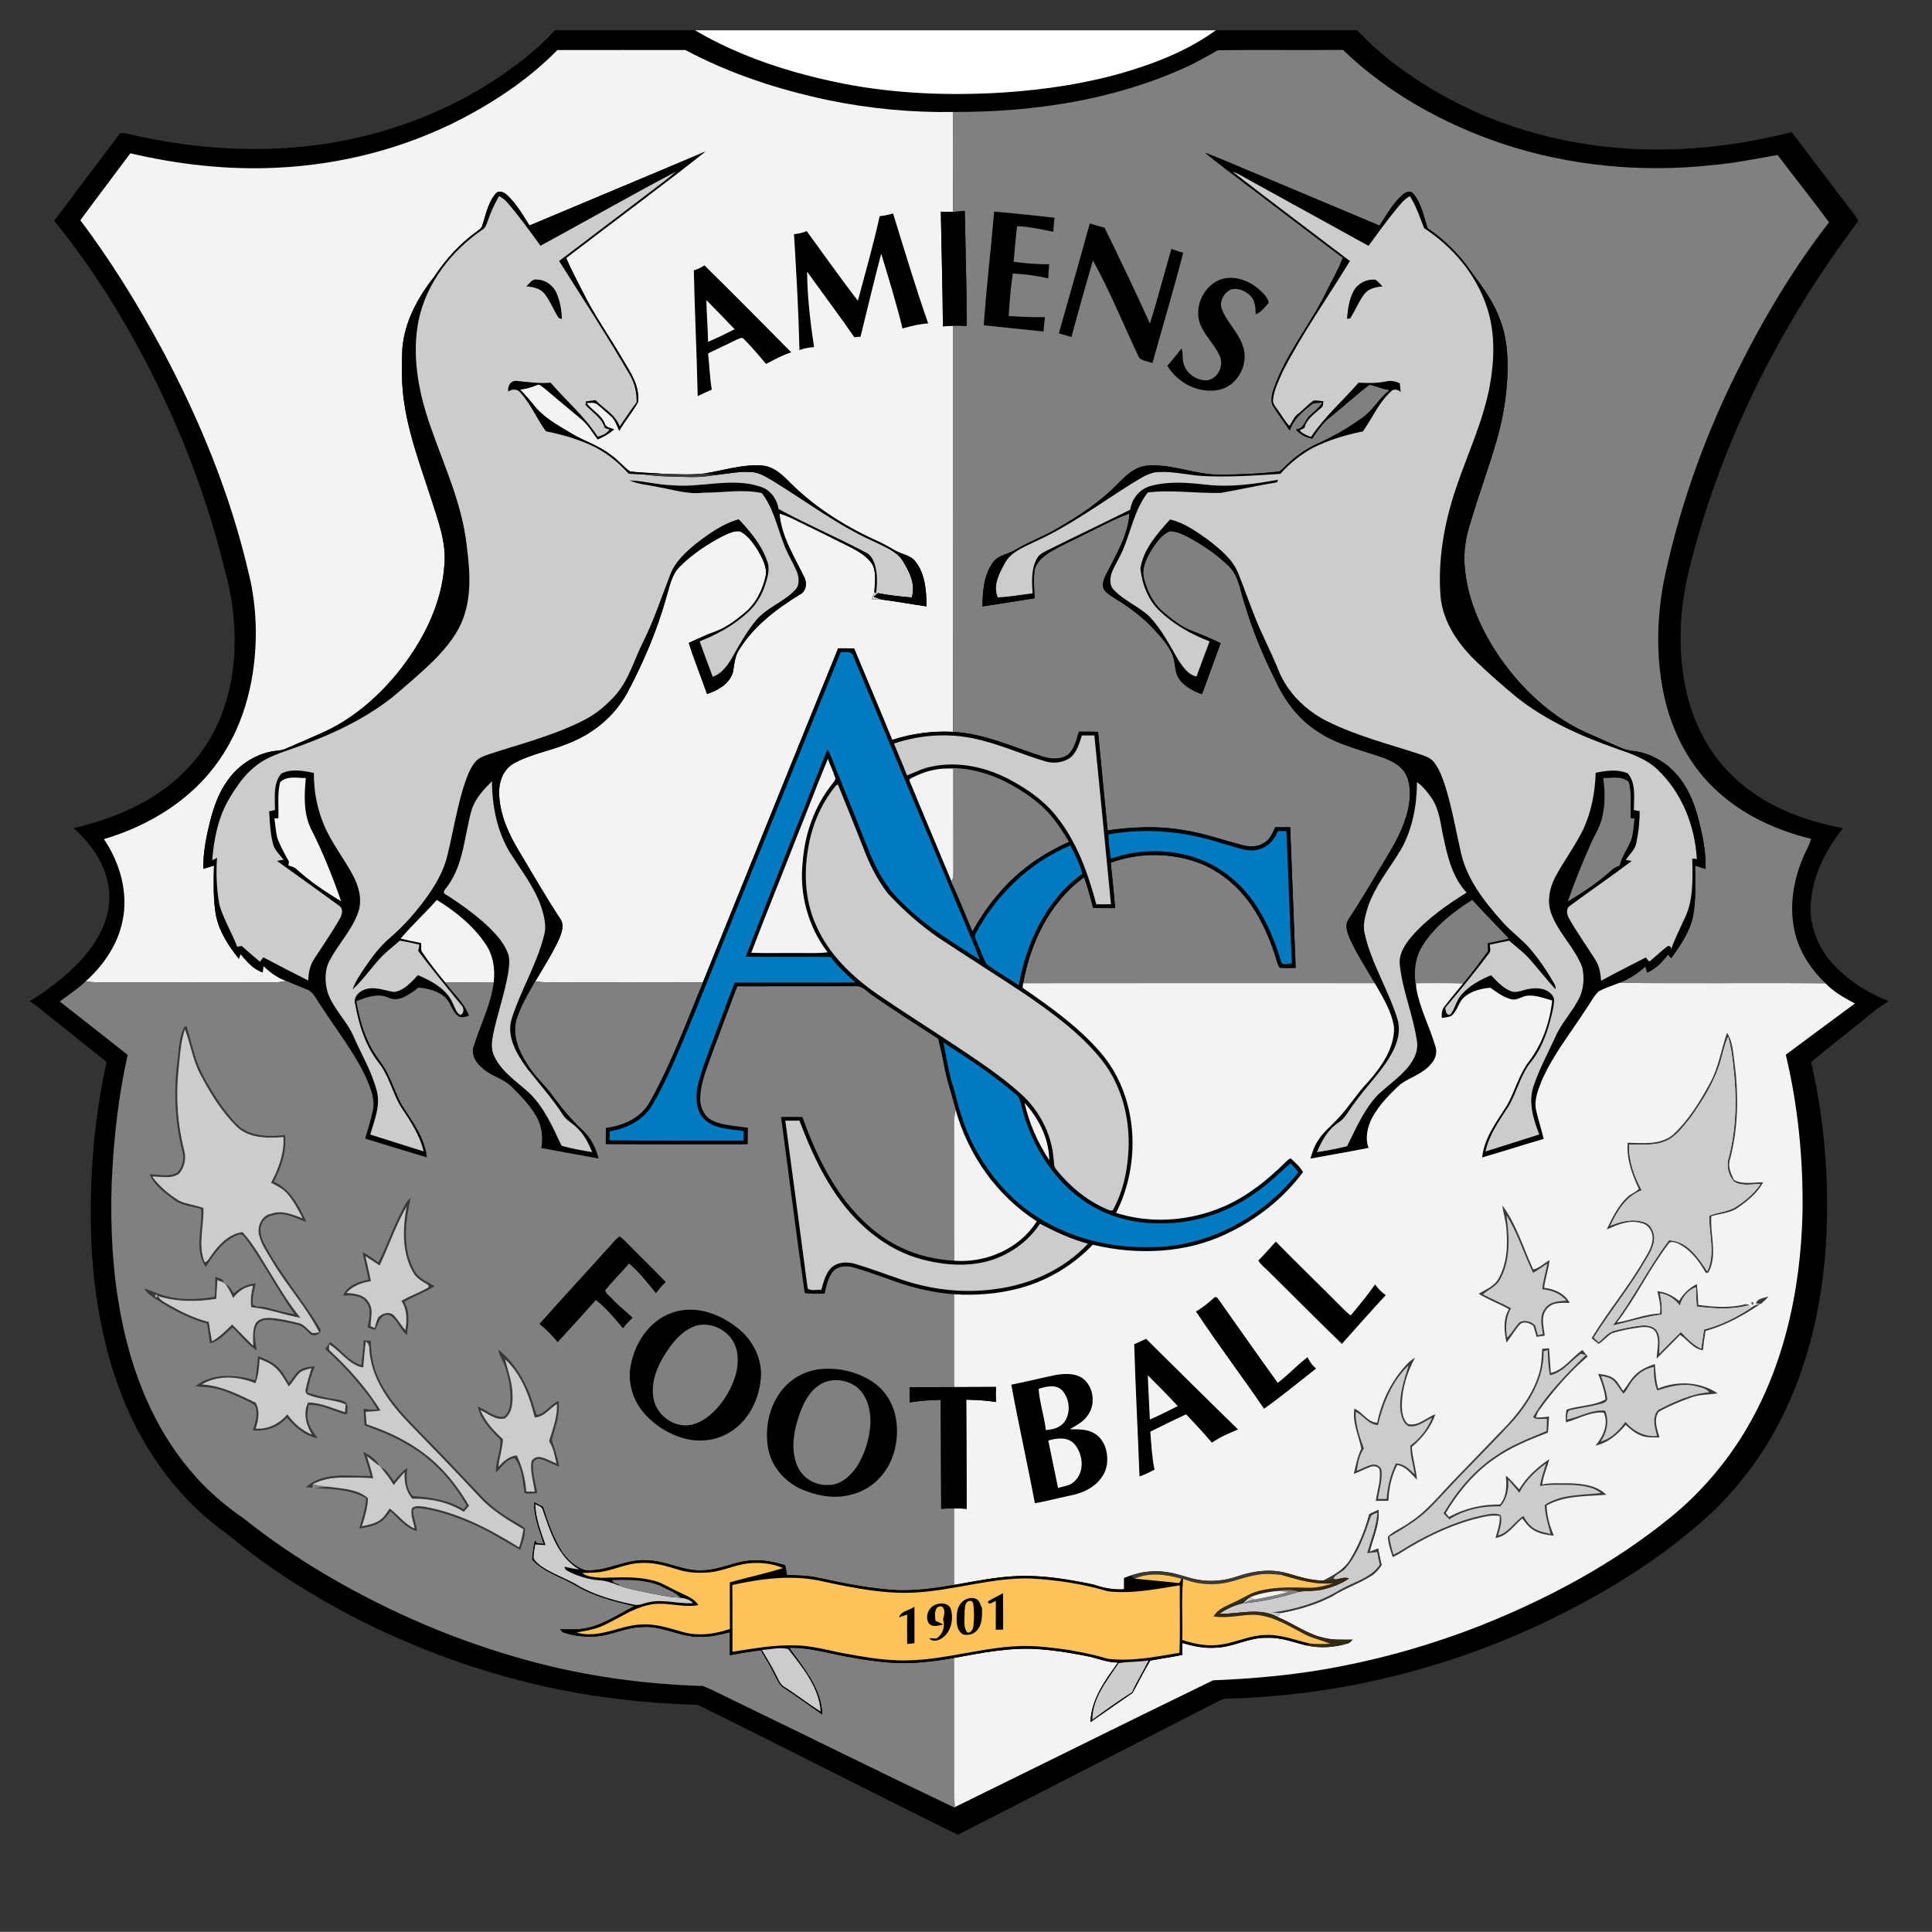 <?xml version="1.0" encoding="UTF-8"?>
<!-- Generator: Adobe Illustrator 16.0.0, SVG Export Plug-In . SVG Version: 6.00 Build 0)  -->
<!DOCTYPE svg PUBLIC "-//W3C//DTD SVG 1.1//EN" "http://www.w3.org/Graphics/SVG/1.1/DTD/svg11.dtd">
<svg version="1.1" id="svg18516" xmlns:dc="http://purl.org/dc/elements/1.1/" xmlns:cc="http://creativecommons.org/ns#" xmlns:rdf="http://www.w3.org/1999/02/22-rdf-syntax-ns#" xmlns:svg="http://www.w3.org/2000/svg" xmlns:sodipodi="http://sodipodi.sourceforge.net/DTD/sodipodi-0.dtd" xmlns:inkscape="http://www.inkscape.org/namespaces/inkscape" inkscape:version="0.91 r13725" sodipodi:docname="Logo PSG.svg" xmlns="http://www.w3.org/2000/svg" xmlns:xlink="http://www.w3.org/1999/xlink" x="0px" y="0px" width="510px" height="509.964px" viewBox="0 0 510 509.964" enable-background="new 0 0 510 509.964" xml:space="preserve">
<rect x="0" y="0" width="510" height="509.964" fill="#333333" stroke="none"/>
<path d="M146.514,8h36.961c12.05,7.087,25.574,11.378,39.238,14.089c13.799,2.687,27.946,3.184,41.958,2.338  c11.199-0.744,22.394-2.397,33.159-5.649c8.151-2.469,16.166-5.753,23.096-10.779h37.339c6.213,6.644,13.648,12.06,21.515,16.592  c16.437,9.456,35.324,14.345,54.234,14.847c13.1,0.324,26.235-1.309,38.923-4.555c4.711,6.111,9.331,12.292,14.008,18.422  c1.175,1.696,2.682,3.19,3.614,5.035c-20.906,27.671-36.798,59.391-44.949,93.178c-2.227,9.64-2.672,19.757-0.777,29.493  c1.72,8.74,5.721,17.18,12.151,23.442c7.875,7.933,18.714,12.201,29.556,14.167c-4.45,5.504-7.852,12.118-8.494,19.249  c-0.565,5.779,1.508,11.655,5.295,16.022c4.034,4.619,9.339,8.041,14.998,10.33v0.213c-3.407,1.966-6.229,4.773-9.359,7.137  c-3.639,2.913-7.291,5.816-10.905,8.764c3.17,13.66,4.513,27.719,4.185,41.736c-0.377,19.095-4.329,38.439-13.562,55.293  c-4.267,7.817-9.721,14.973-16.07,21.211c-12.74,11.992-27.743,21.341-43.427,28.979c-25.959,12.553-54.509,19.798-83.345,20.787  c-1.266,0.07-2.629-0.141-3.783,0.496c-23.076,11.835-46.128,23.724-69.232,35.488c-22.94-11.266-45.678-22.997-68.614-34.271  c-15.451-0.478-30.917-2.343-45.92-6.169c-21.162-5.344-41.503-13.987-59.965-25.632c-6.344-3.942-12.364-8.373-18.114-13.128  c-13.693-9.585-23.607-23.9-29.12-39.569c-4.011-11.167-6.039-22.957-6.856-34.765c-0.908-16.896,0.256-33.928,3.88-50.466  c-4.87-3.896-9.745-7.779-14.616-11.674c-1.864-1.419-3.575-3.053-5.585-4.271v-0.155c4.841-2.933,9.369-6.445,13.263-10.561  c4.295-4.667,7.803-10.616,7.658-17.153c-0.082-7.068-4.266-13.345-9.407-17.886c7.015-1.677,13.924-4.087,20.114-7.842  c8.305-4.932,15.132-12.484,18.693-21.51c4.948-12.403,4.585-26.424,1.004-39.136c-2.831-11.553-6.561-22.883-11.088-33.884  c-8.6-20.722-19.723-40.517-33.855-57.983c5.673-7.513,11.331-15.046,16.998-22.564c0.416-0.894,1.459-0.536,2.208-0.424  c11.083,2.595,22.457,4.125,33.851,4.025c21.756,0.121,43.634-5.751,62.047-17.438C135.594,17.9,141.499,13.397,146.514,8z"/>
<path fill="#FFFFFF" d="M183.475,8h137.451c-6.93,5.025-14.944,8.31-23.096,10.779c-10.766,3.252-21.96,4.905-33.159,5.649  c-14.012,0.846-28.159,0.348-41.958-2.338C209.049,19.378,195.525,15.087,183.475,8z"/>
<path fill="#F3F3F3" d="M122.042,31.279c9.146-4.798,17.838-10.664,25.09-18.065c11.267-0.03,22.535-0.005,33.807-0.011  c11.76,6.286,24.574,10.452,37.595,13.215c10.876,2.237,21.989,3.324,33.092,3.135c0.004,8.794,0.039,17.587-0.02,26.381  c-1.082,0.019-2.164-0.014-3.242-0.038c0.155,10.087,0.479,20.172,0.542,30.26c0.903-0.066,1.816-0.144,2.73-0.193  c-0.02,35.739,0.043,71.483-0.035,107.223c-5.44-0.294-10.905,0.445-16.089,2.126c-3.281-8.083-6.717-16.098-10.064-24.154  c-1.402-0.004-2.797-0.009-4.194-0.019c-11.977,29.366-23.79,58.801-35.72,88.187c-12.011-0.049-24.022-0.005-36.034-0.021  c-2.74-0.028-5.493,0.16-8.214-0.241c2.222-3.714,4.561-7.383,6.354-11.33c0.652-1.594,1.372-3.604,0.261-5.16  c-3.855-5.895-7.388-11.992-10.992-18.046c-2.657-4.421-4.875-9.335-5.141-14.553c-0.222-3.228,0.933-6.885,3.943-8.499  c4.305-2.411,9.276-3.185,13.813-5.048c6.677-2.451,12.557-7.162,15.988-13.438c4.357-8.146,8.001-16.703,10.46-25.618  c0.851-2.706,1.333-5.745,3.459-7.803c3.208-3.232,7.06-5.774,11.065-7.915c1.517-0.686,3.145-1.656,4.87-1.387  c1.985,1.016,3.319,2.923,4.527,4.735c1.179,1.986,2.391,4.18,2.333,6.552c-0.764,3.88-2.581,7.696-5.672,10.257  c-2.387,1.973-4.905,3.9-7.857,4.943c-2.338,0.87-4.604,1.904-6.866,2.953c1.411,4.565,3.242,8.992,4.807,13.505  c2.817-0.948,5.823-2.625,6.804-5.625c0.416-2.039,0.454-4.232,1.633-6.034c3.846-6.243,9.828-10.775,15.988-14.568  c1.764-0.846,2.053-2.996,1.232-4.624c-2.595-5.397-6.054-10.707-6.532-16.819c1.101,0.354,2.188,0.755,3.237,1.257  c5.334,2.566,10.634,5.199,15.925,7.861c2.116,1.159,4.373,2.478,5.547,4.677c0.855,2.218,0.449,4.662,0.333,6.978  c-0.237,0.637-0.488,1.274-0.729,1.913c0.87,0.004,1.744,0,2.623,0.034c3.977,0.507,7.924,1.236,11.891,1.811  c-0.049-4.072-0.324-8.566-2.976-11.885c-1.305-1.672-3.557-1.856-5.296-2.851c-1.333-0.754-2.647-1.547-4.035-2.193  c-8.421-3.769-16.456-8.654-23.085-15.114c-2.252-2.227-4.615-4.865-7.987-5.131c-5.194-0.42-10.229,1.305-15.312,2.087  c-3.695,0.401-7.421,0.188-11.126,0.059c-2.817-0.241-5.653-0.232-8.455-0.581c-1.88-1.3-3.262-3.218-5.2-4.46  c-3.092-2.45-6.943-3.55-10.276-5.589c-3.363-2.001-6.909-3.929-9.504-6.929c-1.261-1.638-2.658-3.165-4.059-4.682  c1.546-0.121,3.015-0.588,4.44-1.174c0.72-0.411,1.299,0.407,1.86,0.74c3.319,2.778,6.62,5.575,9.953,8.334  c1.75,1.464,2.89,3.464,4.238,5.267c1.561-0.654,3.043-1.489,4.3-2.629c-0.89-0.377-2.155-0.435-2.445-1.542  c-0.928-2.372-3.43-3.456-4.851-5.46c0.986,0.064,2.218-0.309,3.025,0.469c1.144,0.952,2.231,1.977,3.367,2.943  c1.217,0.995,1.662,2.57,2.295,3.946c1.522-2.58,3.46-4.903,4.948-7.503c0.545-4.17-1.914-7.822-3.957-11.229  c-3.551-6.126-7.688-11.915-10.804-18.288c-1.439-2.84-2.952-5.648-4.198-8.58c12.224-9.384,24.642-18.521,36.73-28.077  c-15.452,6.556-30.956,12.987-46.422,19.509c-1.725-2.815-3.44-5.719-5.866-8.001c-0.783-0.763-2.242-1.455-3.072-0.381  c-2.034,2.382-2.566,5.58-3.547,8.47c-0.144,0.618-0.744,0.931-1.184,1.319c-4.565,3.251-8.417,7.445-11.484,12.117  c-4.325,5.474-7.842,11.93-8.402,18.994c-0.188,4.826-0.251,9.701,0.531,14.485c1.27,8.604,4.392,16.771,7.039,25.019  c1.784,5.682,4.069,11.44,3.542,17.519c-0.709,10.678-5.889,20.573-12.542,28.763c-5.426,6.604-12.162,12.301-20.042,15.742  c-3.125,1.366-6.232,2.772-9.378,4.091c-1.29,0.58-2.734,0.454-4.087,0.778c-4.416,1-8.397,3.697-11.04,7.364  c-2.382,3.188-3.745,6.991-4.721,10.818c-1.053,4.155-1.904,8.412-1.836,12.721c0.942-0.275,1.879-0.565,2.812-0.859  c-0.111,3.961-0.203,7.943,0.324,11.881c0.57,4.812,3.286,9.011,6.232,12.721c0.116-0.309,0.348-0.927,0.464-1.236  c1.633,1.966,3.333,3.995,5.851,4.836c0.034-0.439,0.111-1.323,0.149-1.764c1.725,1.739,3.755,3.17,6.064,4.02  c-1.106,0.236-2.237,0.373-3.367,0.378c-13.693-0.049-27.391-0.005-41.088-0.021c-2.841-0.023-5.696,0.136-8.523-0.217  c4.638-4.204,8.441-9.595,9.721-15.81c1.662-7.537-0.624-15.476-4.865-21.77c11.992-3.557,23.327-10.49,30.478-20.94  c6.899-9.891,9.678-22.149,9.61-34.073c-0.063-5.276-0.686-10.553-2-15.669c-4.774-20.38-12.775-39.895-22.607-58.332  c-6.435-11.93-13.538-23.536-21.718-34.354c4.354-5.924,8.818-11.764,13.195-17.673c12.688,2.971,25.777,4.445,38.808,3.797  C90.157,43.463,106.972,39.111,122.042,31.279z"/>
<path fill="#808080" d="M312.247,18.104c3.205-1.358,6.185-3.166,9.229-4.827c11.001-0.198,22.017,0.019,33.023-0.106  c11.809,11.359,26.482,19.485,41.948,24.723c17.779,5.923,36.851,7.717,55.463,5.702c5.826-0.508,11.571-1.673,17.325-2.687  c4.488,5.957,9.171,11.764,13.591,17.775c-9.783,12.572-17.89,26.39-24.92,40.663c-8.476,17.332-14.93,35.678-18.801,54.587  c-1.826,10.042-1.946,20.477,0.339,30.455c2.024,8.75,6.266,17.089,12.735,23.39c7.064,6.961,16.331,11.348,25.907,13.643  c-0.237,0.759-0.493,1.513-0.855,2.229c-3.493,6.831-5.227,14.866-3.431,22.447c1.213,5.204,4.253,9.813,8.084,13.475  c-18.138-0.174-36.28,0.078-54.419-0.13c2.527-1.023,4.928-2.41,6.867-4.362c0.12,0.414,0.371,1.236,0.491,1.646  c2.291-0.994,4.001-2.811,5.493-4.754c0.209,0.237,0.629,0.715,0.842,0.958c2.444-3.397,4.934-6.968,5.769-11.146  c0.821-4.373,0.562-8.847,0.541-13.268c0.919,0.285,1.841,0.575,2.77,0.865c0.125-4.933-0.967-9.794-2.272-14.52  c-1.405-4.98-3.961-9.846-8.146-13.03c-2.639-2.005-5.798-3.339-9.102-3.652c-1.875-0.175-3.537-1.087-5.228-1.822  c-4.394-1.971-8.944-3.682-12.974-6.358c-7.393-4.871-13.563-11.49-18.254-18.973c-4.044-6.49-7.012-13.81-7.624-21.482  c-0.339-3.904,0.3-7.837,1.512-11.543c2.218-7.503,4.973-14.843,7.107-22.371c1.715-6.096,2.647-12.412,2.716-18.742  c-0.01-4.246-0.45-8.561-2.015-12.542c-1.615-4.488-4.431-8.383-7.263-12.175c-3.15-4.678-7.185-8.741-11.837-11.935  c-1.059-3.106-1.619-6.571-3.809-9.141c-0.782-0.942-2.106-0.333-2.83,0.353c-2.566,2.242-4.218,5.286-6.049,8.108  c-10.32-4.358-20.662-8.664-30.986-13.017c-5.044-2.024-9.978-4.319-15.073-6.213c6.71,5.416,13.707,10.455,20.523,15.736  c5.296,3.967,10.505,8.044,15.829,11.964c-1.111,3.062-2.794,5.87-4.233,8.783c-3.831,8.016-9.556,14.988-12.996,23.206  c-0.798,2.141-2.024,4.445-1.396,6.771c1.366,2.406,3.14,4.551,4.628,6.884c0.898-2.942,3.296-4.918,5.585-6.784  c0.841-0.724,2.035-0.488,3.049-0.627c-0.864,1.343-2.106,2.353-3.275,3.407c-1.392,1.164-1.556,3.608-3.739,3.691  c1.102,1.3,2.604,2.129,4.28,2.419c1.392-2.067,2.812-4.168,4.818-5.696c3.511-2.778,6.772-5.889,10.387-8.537  c1.788,0.415,3.479,1.227,5.335,1.406c-2.832,2.086-4.445,5.391-7.354,7.392c-3.758,2.701-7.798,5.034-12.035,6.904  c-3.237,1.507-6.136,3.695-8.639,6.237c-0.436,0.353-0.797,0.884-1.368,1.004c-4.991,0.571-10.021,0.793-15.046,0.797  c-6.705,0.208-13.087-2.976-19.814-2.348c-4.334,0.494-6.875,4.421-9.947,7.036c-4.223,3.816-9.039,6.904-13.969,9.731  c-3.43,1.985-7.185,3.333-10.586,5.376c-1.994,1.266-4.735,1.407-6.126,3.533c-2.335,3.309-2.633,7.551-2.672,11.474  c4.59-0.686,9.171-1.434,13.755-2.15c-0.081-2.493-0.333-5,0-7.483c0.494-2.252,2.503-3.716,4.35-4.875  c3.015-1.764,6.228-3.166,9.329-4.769c3.782-1.773,7.421-3.904,11.393-5.243c-0.454,5.943-3.711,11.146-6.333,16.345  c-0.507,1.106-0.948,2.431-0.469,3.624c0.767,1.189,2.082,1.847,3.231,2.614c3.716,2.267,7.209,4.938,10.166,8.146  c1.807,1.973,3.633,4.016,4.696,6.508c0.787,1.807,0.56,3.89,1.377,5.692c1.289,2.488,3.908,3.831,6.43,4.768  c1.722-4.464,3.272-8.991,4.935-13.475c-2.354-1.15-4.76-2.184-7.209-3.102c-2.981-1.087-5.508-3.073-7.909-5.098  c-2.619-2.189-4.166-5.387-5.049-8.619c-0.885-2.89,0.656-5.754,2.13-8.157c1.246-1.802,2.591-3.812,4.73-4.604  c1.859,0.078,3.557,0.961,5.174,1.802c3.648,2.011,7.138,4.358,10.127,7.272c2.938,2.721,3.194,6.972,4.475,10.542  c2.021,6.74,4.73,13.262,7.885,19.548c2.421,5.402,6.069,10.374,11.095,13.616c5.067,3.484,11.146,4.856,16.882,6.822  c2.392,0.865,4.956,1.961,6.349,4.224c1.517,2.497,1.434,5.57,1.058,8.367c-0.792,4.595-2.89,8.837-5.271,12.794  c-3.493,5.832-6.9,11.721-10.639,17.404c-1.136,1.507-0.42,3.469,0.223,5.024c1.845,4.166,4.381,7.963,6.643,11.901  c-30.937-0.006-61.875-0.03-92.815,0.015c1.963-10.756,7.06-21.453,16.112-27.971c0.896,2.676,1.683,5.383,2.354,8.116  c1.934,0.035,3.866,0.039,5.804,0.03c-0.294-4-0.755-7.992-1.15-11.988c7.268-2.638,15.476-2.695,22.771-0.121  c6.513,2.32,11.887,7.19,15.452,13.051c2.555,4.194,4.383,8.785,5.773,13.486c0.247,0.511,0.328,1.525,1.164,1.338  c1.218,0.071,2.436,0.022,3.658,0.009c-0.474-12.374-0.973-24.748-1.455-37.116c-1.319-0.011-2.629-0.011-3.942-0.005  c-0.695,1.57-1.421,3.319-3.024,4.17c-1.72,1.131-3.895,1.039-5.804,0.522c-5.295-1.417-10.503-3.256-15.948-4.025  c-6.445-1.074-13.021-0.73-19.457,0.155c-0.875-8.668-1.716-17.336-2.541-26.01c-1.687-0.047-3.377-0.053-5.063-0.028  c-0.648,2.16-1.145,4.609-2.953,6.132c-1.912,1.3-4.445,1.101-6.556,0.439c-7.794-2.469-15.395-6.092-23.68-6.537  c0.078-35.74,0.015-71.484,0.035-107.223c1.193-0.03,2.386,0.029,3.579,0.078c-0.058-10.132-0.333-20.259-0.545-30.391  c-1.025,0.106-2.039,0.227-3.064,0.285c0.059-8.794,0.024-17.587,0.02-26.381C272.28,29.631,293.273,26.572,312.247,18.104z"/>
<path d="M139.759,59.533c15.466-6.522,30.971-12.953,46.422-19.509c-12.088,9.556-24.506,18.693-36.73,28.077  c1.247,2.932,2.759,5.74,4.198,8.58c3.117,6.373,7.253,12.161,10.804,18.288c2.043,3.407,4.502,7.059,3.957,11.229  c-1.488,2.6-3.426,4.924-4.948,7.503c-0.633-1.376-1.078-2.951-2.295-3.946c-1.136-0.966-2.223-1.991-3.367-2.943  c-0.808-0.778-2.04-0.405-3.025-0.469c1.421,2.005,3.923,3.088,4.851,5.46c0.291,1.106,1.556,1.165,2.445,1.542  c-1.257,1.14-2.74,1.975-4.3,2.629c-1.348-1.803-2.488-3.803-4.238-5.267c-3.333-2.76-6.634-5.557-9.953-8.334  c-0.561-0.333-1.14-1.151-1.86-0.74c-1.425,0.586-2.895,1.054-4.44,1.174c1.401,1.517,2.797,3.044,4.059,4.682  c2.595,3,6.141,4.928,9.504,6.929c3.333,2.039,7.184,3.14,10.276,5.589c1.938,1.242,3.319,3.16,5.2,4.46  c2.802,0.349,5.638,0.339,8.455,0.581c-1.561-0.059-3.117,0.058-4.658,0.217c-1.387-0.034-2.768-0.111-4.15-0.208  c-2.914-3.222-6.397-6.001-10.407-7.735c-3.672-1.59-7.542-2.702-11.466-3.475c-2.392-3.285-3.943-7.155-6.701-10.166  c-0.797-1.077-2.203-1.039-3.228-0.319c-0.222-1.483,0.619-2.966,2.291-2.808c2.953,0.29,5.904,0.75,8.885,0.45  c4.112,4.783,9.021,8.924,12.441,14.272c1.203-0.333,2.406-0.806,3.122-1.897c-0.319-0.102-0.957-0.305-1.276-0.407  c-0.739-2.715-3.325-4.106-5.073-6.098c0.039-0.232,0.116-0.696,0.154-0.927c0.831-0.111,1.663-0.217,2.503-0.315  c2.169,2.267,5.271,3.793,6.358,6.925c1.503-2.106,2.88-4.306,4.474-6.35c0.068-2.604-0.531-5.212-1.908-7.436  c-5.886-10.146-12.297-19.964-18.544-29.884c8.267-6.188,16.442-12.494,24.685-18.712c2.082-1.6,4.212-3.135,6.18-4.88  c-12.022,6.335-23.826,13.094-35.774,19.573c-2.889-3.947-5.726-7.942-8.957-11.619c-0.546-0.644-1.281-1.068-1.991-1.488  c-1.135,2-2.131,4.078-2.86,6.262c-0.377,0.947-0.613,2.073-1.56,2.628c-8.209,5.614-14.78,14.103-16.82,23.959  c-1.618,8.142-0.4,16.592,1.997,24.453c3.425,11.035,8.783,21.525,10.465,33.063c0.88,6.639,1.749,13.592-0.333,20.095  c-1.474,4.769-4.716,8.706-8.175,12.19c-3.425,3.349-7.088,6.445-10.74,9.542c-7.219,5.725-15.64,9.712-24.255,12.852  c-3.063,1.151-6.233,2.049-9.141,3.561c-2.972,1.556-5.426,3.957-7.349,6.678c-1.898,2.697-3.653,5.542-4.73,8.672  c-1.266,3.657-1.903,7.5-2.203,11.349c0.319-0.149,0.952-0.449,1.266-0.599c-0.299,4.132-0.111,8.331,0.628,12.403  c1.135,3.852,3.267,7.315,4.711,11.05c0.29-0.057,0.865-0.164,1.155-0.217c1.59,1.406,3.199,2.787,4.821,4.161  c0.305-0.388,0.609-0.774,0.918-1.15c3.923,2.086,7.885,4.111,11.852,6.115c0.043-2,0.425-4.025,1.561-5.706  c2.295-3.546,4.72-7.016,6.812-10.687c0.594-1.035,0.952-2.638-0.256-3.368c-5.416-3.987-10.924-7.852-16.364-11.805  c0.58-0.111,1.159-0.217,1.739-0.324c-1.083-1.385-2.527-2.637-2.865-4.449c-0.658-2.721-0.792-5.536-0.952-8.319  c0.507-0.121,1.019-0.237,1.532-0.353c0.015-3.199-0.55-6.993,1.667-9.616c2.644-1.329,5.818-0.759,8.601-0.164  c-0.038,4.711,0.855,9.431,2.696,13.775c1.971,4.707,5.194,8.721,7.59,13.194c1.58,2.915,2.542,6.446,1.459,9.698  c-1.614,4.715-5.189,8.363-7.508,12.707c-1.425,2.503-1.353,5.582-0.681,8.306c1.43,4.503,5.208,7.731,7.006,12.055  c2.043,4.643,4.691,9.068,5.995,14.008c1.136,3.955-0.575,7.942-1.676,11.711c4.701,1.488,9.403,2.972,14.108,4.449  c-0.991-4.078-3.261-7.687-5.6-11.117c-2.479-3.701-3.305-8.28-5.962-11.876c-3.677-4.498-5.499-10.2-6.513-15.843  c-0.657-1.99,1.256-3.668,3.034-4.045c2.464-0.637,4.871,0.479,7.281,0.793c2.653-0.41,4.488-2.613,6.252-4.44  c3.677,1.575,7.653,3.691,9.263,7.59c0.546,1.016,0.826,2.335,1.898,2.943c1.107-0.396,1.044-1.956,0.261-2.647  c-3.807-4.74-7.73-9.388-11.349-14.278c0.082-0.411,0.242-1.242,0.319-1.652c-1.71-0.396-3.426-0.792-5.165-1.063  c-1.508,1.329-3.117,2.556-4.557,3.967c-2.778,2.841-4.977,6.224-7.914,8.915c0.647-2.025,1.894-3.764,3.039-5.523  c1.981-2.938,4.117-5.817,6.833-8.127c3.836-3.285,7.161-7.13,10.074-11.248c2.189-3.14,4.107-6.552,5.025-10.302  c1.474-6.053,2.479-12.233,4.291-18.205c0.739-2.261,1.502-4.595,2.972-6.503c0.942-1.275,2.527-1.739,3.952-2.248  c8.276-2.695,16.799-4.854,24.612-8.798c3.426-1.685,6.393-4.208,8.881-7.087c3.358-4.016,4.711-9.185,7.04-13.784  c2.827-5.673,4.793-11.713,7.088-17.607c1.261-3.386,3.981-5.918,6.711-8.151c3.464-2.681,7.126-5.333,11.402-6.531  c3.098,3.271,6.103,6.865,7.552,11.199c0.812,2.257-0.082,4.609-0.803,6.759c-0.84,2.436-2.256,4.664-4.141,6.431  c-3.7,3.475-8.204,5.987-12.915,7.828c1.067,3.145,2.319,6.218,3.416,9.349c2.333-0.733,3.812-2.85,5.025-4.836  c1.928-3.444,3.87-6.919,6.373-9.987c2.841-3.416,7.3-4.865,10.345-8.041c1.266-1.242,1.082-3.237,0.531-4.764  c-1.111-2.647-2.715-5.069-3.628-7.797c-1.696-4.412-2.71-9.277-5.677-13.055c-5.054-1.092-10.263-0.092-15.379-0.107  c-4.112,0.537-8.084-0.835-12.089-1.507c-2.484-0.56-5.083-0.686-7.44-1.725c3.802,0.126,7.502,1.184,11.311,1.28  c7.706,0.706,15.591-2.141,23.153,0.349c2.667,0.763,4.45,3.231,4.875,5.909c7.552,4.116,15.486,7.498,23.091,11.513  c1.169,0.569,1.86,1.739,2.242,2.938c0.845,2.517,0.729,5.242,0.411,7.846c-0.116-0.086-0.338-0.256-0.454-0.337  c0.116-2.315,0.522-4.76-0.333-6.978c-1.174-2.199-3.431-3.518-5.547-4.677c-5.291-2.663-10.591-5.295-15.925-7.861  c-1.048-0.502-2.136-0.903-3.237-1.257c0.478,6.112,3.937,11.422,6.532,16.819c0.821,1.628,0.532,3.778-1.232,4.624  c-6.16,3.793-12.142,8.325-15.988,14.568c-1.179,1.802-1.217,3.995-1.633,6.034c-0.981,3-3.986,4.677-6.804,5.625  c-1.565-4.513-3.396-8.939-4.807-13.505c2.261-1.048,4.527-2.083,6.866-2.953c2.952-1.042,5.47-2.97,7.857-4.943  c3.091-2.561,4.908-6.377,5.672-10.257c0.058-2.372-1.155-4.566-2.333-6.552c-1.208-1.812-2.542-3.72-4.527-4.735  c-1.725-0.27-3.353,0.701-4.87,1.387c-4.005,2.141-7.857,4.683-11.065,7.915c-2.126,2.058-2.609,5.097-3.459,7.803  c-2.459,8.915-6.103,17.472-10.46,25.618c-3.431,6.275-9.311,10.986-15.988,13.438c-4.538,1.864-9.509,2.638-13.813,5.048  c-3.01,1.613-4.165,5.271-3.943,8.499c0.266,5.218,2.483,10.132,5.141,14.553c3.604,6.054,7.137,12.152,10.992,18.046  c1.111,1.556,0.391,3.565-0.261,5.16c-1.792,3.947-4.131,7.616-6.354,11.33c-1.86,3.247-3.808,6.503-4.933,10.093  c-1.106,4.064,0.556,8.186,2.73,11.567c1.947,3.296,4.914,5.783,7.108,8.891c2.294,3.13,4.807,6.111,7.657,8.755  c2.131,1.98,3.464,4.644,4.17,7.436c-5.054-0.904-10.108-1.816-15.157-2.764c0.652-3.188,0.014-6.552-1.832-9.237  c-1.608-2.508-3.672-4.683-5.792-6.756c-2.116-2.275-5.374-2.836-7.663-4.884c-1.807-1.392-3.396-3.72-2.503-6.077  c1.734-5.602,4.547-10.911,5.257-16.806c0.411-3.488-0.135-7.169-2.165-10.103c-3.252-4.846-7.924-8.591-12.853-11.63  c-3.077,3.508-6.556,6.649-9.566,10.224c1.802,0.42,3.614,0.816,5.431,1.174c0.058,0.884-0.208,1.903,0.435,2.644  c1.821,2.672,3.851,5.188,5.88,7.705c2.131,2.91,5.02,5.355,6.305,8.809c-0.981,0.357-2.135,0.735-3.029-0.044  c-1.507-1.295-1.827-3.473-3.29-4.812c-1.899-1.715-4.503-2.31-6.982-2.536c-2.299,1.613-5.155,4.082-8.097,2.57  c-2.749-1.175-5.73,0.01-8.34,0.999c0.74,4.194,1.841,8.364,3.861,12.138c0.962,1.886,2.334,3.512,3.464,5.291  c1.966,3.193,2.942,6.88,4.793,10.132c2.706,4.246,5.986,8.485,6.508,13.668c-5.436-1.608-10.847-3.295-16.268-4.941  c0.681-2.44,1.444-4.866,2-7.34c0.619-2.769-0.416-5.528-1.469-8.05c-3.136-7.093-8.064-13.16-12.209-19.659  c-1.17-1.514-1.87-3.654-3.808-4.354c-1.787-0.744-3.585-1.455-5.363-2.219c-2.309-0.85-4.339-2.28-6.064-4.02  c-0.039,0.44-0.116,1.324-0.149,1.764c-2.518-0.841-4.218-2.87-5.851-4.836c-0.116,0.309-0.348,0.927-0.464,1.236  c-2.947-3.71-5.663-7.909-6.232-12.721c-0.527-3.938-0.435-7.919-0.324-11.881c-0.933,0.294-1.87,0.584-2.812,0.859  c-0.068-4.31,0.783-8.566,1.836-12.721c0.976-3.827,2.339-7.629,4.721-10.818c2.643-3.667,6.624-6.364,11.04-7.364  c1.353-0.324,2.797-0.198,4.087-0.778c3.146-1.319,6.253-2.725,9.378-4.091c7.88-3.441,14.616-9.137,20.042-15.742  c6.653-8.189,11.833-18.084,12.542-28.763c0.527-6.079-1.758-11.837-3.542-17.519c-2.647-8.248-5.769-16.414-7.039-25.019  c-0.783-4.784-0.72-9.659-0.531-14.485c0.561-7.064,4.078-13.52,8.402-18.994c3.067-4.671,6.918-8.866,11.484-12.117  c0.44-0.388,1.04-0.701,1.184-1.319c0.981-2.89,1.513-6.088,3.547-8.47c0.831-1.074,2.29-0.382,3.072,0.381  C136.319,53.814,138.034,56.718,139.759,59.533z"/>
<path d="M318.114,40.324c5.096,1.894,10.029,4.189,15.073,6.213c10.324,4.353,20.666,8.659,30.986,13.017  c1.831-2.822,3.482-5.866,6.049-8.108c0.724-0.686,2.048-1.295,2.83-0.353c2.189,2.57,2.75,6.035,3.809,9.141  c4.652,3.194,8.687,7.257,11.837,11.935c2.832,3.792,5.647,7.687,7.263,12.175c1.564,3.981,2.005,8.297,2.015,12.542  c-0.068,6.33-1.001,12.646-2.716,18.742c-2.135,7.528-4.89,14.868-7.107,22.371c-1.212,3.706-1.851,7.639-1.512,11.543  c0.612,7.672,3.58,14.992,7.624,21.482c4.69,7.483,10.861,14.103,18.254,18.973c4.029,2.676,8.58,4.387,12.974,6.358  c1.69,0.734,3.353,1.647,5.228,1.822c3.304,0.313,6.463,1.647,9.102,3.652c4.185,3.184,6.74,8.05,8.146,13.03  c1.306,4.726,2.397,9.587,2.272,14.52c-0.929-0.29-1.851-0.58-2.77-0.865c0.021,4.421,0.28,8.895-0.541,13.268  c-0.835,4.178-3.324,7.749-5.769,11.146c-0.213-0.243-0.633-0.72-0.842-0.958c-1.492,1.943-3.202,3.76-5.493,4.754  c-0.12-0.41-0.371-1.232-0.491-1.646c-1.939,1.952-4.34,3.339-6.867,4.362c-1.845,0.72-3.74,1.344-5.493,2.257  c-1.444,1.483-2.338,3.406-3.561,5.067c-3.933,6.083-8.542,11.81-11.433,18.511c-0.989,2.445-2.067,5.103-1.492,7.784  c0.574,2.551,1.405,5.034,2.005,7.58c-5.435,1.561-10.809,3.339-16.243,4.886c0.541-5.267,3.937-9.544,6.639-13.887  c1.918-3.484,2.962-7.421,5.193-10.745c3.827-4.77,6.005-10.746,6.653-16.791c-2.146-0.598-4.306-1.478-6.576-1.274  c-1.492,0.174-2.836,1.421-4.387,0.898c-2.005-0.546-3.695-1.807-5.354-3.006c-2.372,0.232-4.832,0.803-6.72,2.34  c-1.707,1.304-1.896,3.738-3.558,5.076c-0.778,0.401-1.681,0.422-2.521,0.565c-0.088-1.018-0.073-2.096,0.624-2.917  c1.589-2.122,3.309-4.137,4.985-6.185c2.339-2.739,4.449-5.663,6.562-8.572c-0.039-0.686-0.067-1.362-0.102-2.039  c1.879-0.362,3.754-0.772,5.619-1.217c-3.199-3.431-6.533-6.735-9.678-10.215c-5.025,3.156-9.866,6.953-13.079,12.022  c-2.141,3.305-2.44,7.469-1.69,11.257c0.908,5.31,3.482,10.117,5.014,15.244c0.614,1.624,0.083,3.44-1.062,4.691  c-2.082,2.652-5.474,3.528-8.117,5.411c-2.852,2.638-5.643,5.484-7.518,8.914c-1.213,2.416-1.88,5.296-0.918,7.915  c-5.103,1.004-10.229,1.897-15.346,2.82c0.498-1.656,1.044-3.328,2.015-4.777c1.393-2.247,3.523-3.86,5.276-5.798  c2.909-3.073,5.093-6.745,8.04-9.779c3.45-3.957,6.817-8.717,6.754-14.186c-0.569-4.311-2.994-8.06-5.097-11.77  c-2.262-3.938-4.798-7.735-6.643-11.901c-0.643-1.555-1.358-3.517-0.223-5.024c3.738-5.683,7.146-11.572,10.639-17.404  c2.382-3.957,4.479-8.199,5.271-12.794c0.376-2.797,0.459-5.87-1.058-8.367c-1.393-2.263-3.957-3.359-6.349-4.224  c-5.735-1.966-11.814-3.338-16.882-6.822c-5.025-3.243-8.674-8.214-11.095-13.616c-3.154-6.286-5.864-12.808-7.885-19.548  c-1.28-3.571-1.537-7.822-4.475-10.542c-2.989-2.914-6.479-5.261-10.127-7.272c-1.617-0.84-3.314-1.724-5.174-1.802  c-2.14,0.792-3.484,2.802-4.73,4.604c-1.474,2.402-3.015,5.267-2.13,8.157c0.883,3.232,2.43,6.43,5.049,8.619  c2.401,2.024,4.928,4.01,7.909,5.098c2.449,0.917,4.855,1.952,7.209,3.102c-1.662,4.484-3.213,9.011-4.935,13.475  c-2.521-0.937-5.141-2.28-6.43-4.768c-0.817-1.803-0.59-3.885-1.377-5.692c-1.063-2.493-2.89-4.536-4.696-6.508  c-2.957-3.208-6.45-5.879-10.166-8.146c-1.149-0.767-2.465-1.425-3.231-2.614c-0.479-1.193-0.038-2.518,0.469-3.624  c2.622-5.199,5.879-10.402,6.333-16.345c-3.972,1.338-7.61,3.469-11.393,5.243c-3.102,1.604-6.314,3.005-9.329,4.769  c-1.847,1.159-3.855,2.623-4.35,4.875c-0.333,2.483-0.081,4.99,0,7.483c-4.584,0.716-9.165,1.464-13.755,2.15  c0.039-3.923,0.337-8.165,2.672-11.474c1.391-2.125,4.132-2.267,6.126-3.533c3.401-2.043,7.156-3.392,10.586-5.376  c4.93-2.827,9.746-5.915,13.969-9.731c3.072-2.615,5.613-6.542,9.947-7.036c6.728-0.627,13.109,2.557,19.814,2.348  c5.025-0.004,10.055-0.227,15.046-0.797c0.571-0.121,0.933-0.652,1.368-1.004c2.503-2.542,5.401-4.73,8.639-6.237  c4.237-1.871,8.277-4.204,12.035-6.904c2.909-2.001,4.522-5.306,7.354-7.392c-1.856-0.179-3.547-0.991-5.335-1.406  c-3.614,2.648-6.876,5.759-10.387,8.537c-2.007,1.528-3.427,3.629-4.818,5.696c-1.677-0.29-3.179-1.12-4.28-2.419  c2.184-0.083,2.348-2.527,3.739-3.691c1.169-1.054,2.411-2.063,3.275-3.407c-1.014,0.14-2.208-0.097-3.049,0.627  c-2.289,1.865-4.687,3.842-5.585,6.784c-1.488-2.333-3.262-4.478-4.628-6.884c-0.628-2.325,0.599-4.63,1.396-6.771  c3.44-8.218,9.165-15.19,12.996-23.206c1.439-2.914,3.122-5.721,4.233-8.783c-5.324-3.919-10.533-7.997-15.829-11.964  C331.821,50.779,324.824,45.74,318.114,40.324z"/>
<path fill="#CCCCCC" d="M325.337,45.28c1.57,0.59,3,1.484,4.474,2.286c10.476,5.789,20.975,11.534,31.444,17.331  c2.41-3.289,4.794-6.605,7.377-9.759c1.063-1.223,2.045-2.599,3.527-3.353c1.691,2.599,2.639,5.576,3.764,8.44  c7.659,4.982,13.925,12.437,16.694,21.216c2.105,6.577,1.874,13.649,0.652,20.37c-1.764,9.508-6.007,18.278-9.031,27.4  c-3.028,8.992-4.677,18.548-3.991,28.042c0.596,7.078,4.899,13.132,9.953,17.839c3.311,3.149,6.765,6.146,10.277,9.064  c7.832,6.169,17.056,10.262,26.415,13.534c3.759,1.304,7.691,2.623,10.629,5.44c6.45,6.107,9.91,14.843,10.398,23.632  c-0.3-0.034-0.899-0.102-1.204-0.136c0.107,5.523,0.387,11.441-2.333,16.456c-1.062,2.45-2.305,4.828-3.188,7.349l-0.314-0.624  l-0.531-0.115c-1.749,1.246-3.257,2.792-4.934,4.125c-0.386-0.298-0.7-0.662-0.942-1.082c-3.941,2.054-7.933,4.01-11.818,6.17  c-0.148-1.928-0.454-3.913-1.526-5.565c-2.305-3.643-4.821-7.157-6.947-10.905c-0.575-1.029-0.899-2.581,0.256-3.339  c5.397-3.991,10.952-7.775,16.312-11.819c-0.387-0.072-1.165-0.217-1.557-0.285c0.919-1.492,2.455-2.667,2.749-4.479  c0.6-2.749,0.914-5.566,0.886-8.383c-0.518-0.096-1.029-0.192-1.532-0.285c0.01-3.222,0.652-7.049-1.613-9.697  c-2.663-1.146-5.707-0.739-8.46-0.141c-0.16,5.118-1.121,10.268-3.286,14.931c-2.175,4.468-5.224,8.44-7.518,12.842  c-1.401,2.788-2.029,6.126-1.006,9.146c1.851,5.286,6.271,9.19,8.263,14.402c0.622,2.861,0.42,6.036-1.059,8.621  c-1.768,3.468-4.6,6.294-6.098,9.908c-1.986,4.301-4.261,8.495-5.745,13.008c-1.361,4.213,0.011,8.653,1.556,12.61  c-4.729,1.513-9.469,2.982-14.2,4.494c0.963-4.441,3.673-8.224,6.107-11.968c2.267-3.904,3.199-8.559,6.185-12.037  c3.103-4.049,4.557-9.067,5.609-13.986c0.122-1.049,0.531-2.285-0.235-3.184c-1.35-1.914-3.991-2.146-6.113-1.736  c-1.488,0.18-2.923,1.02-4.439,0.726c-2.348-0.729-3.996-2.647-5.653-4.349c-2.885,1.252-5.783,2.759-7.846,5.193  c-1.285,1.494-1.638,3.514-2.779,5.089c-1.141,0.618-1.372-0.899-1.449-1.691c3.978-4.726,7.918-9.499,11.615-14.451  c0.513-0.633,0.111-1.479,0.145-2.193c1.687-0.382,3.377-0.75,5.084-1.059c1.864,1.59,3.841,3.073,5.483,4.915  c2.286,2.613,4.431,5.348,6.774,7.918c0.004-0.482,0.019-0.999-0.286-1.4c-1.894-3.305-4.006-6.499-6.503-9.378  c-2.237-2.609-5.112-4.562-7.349-7.175c-4.77-5.334-9.397-11.291-10.899-18.446c-1.296-5.668-2.282-11.417-3.997-16.983  c-0.744-2.276-1.536-4.609-3.009-6.533c-0.952-1.271-2.548-1.696-3.967-2.203c-8.07-2.638-16.365-4.745-24.01-8.508  c-5.836-2.856-10.837-7.716-13.21-13.829c-1.912-4.783-4.377-9.32-6.228-14.122c-1.498-3.702-2.777-7.48-4.267-11.182  c-1.522-3.831-4.884-6.469-8.034-8.928c-3.077-2.184-6.262-4.464-9.991-5.344c-3.349,3.754-7.025,7.788-7.833,12.938  c0.436,4.185,2.082,8.466,5.238,11.37c3.726,3.517,8.267,6.064,13.03,7.884c-1.14,3.092-2.343,6.162-3.46,9.263  c-2.169-0.426-3.487-2.45-4.671-4.142c-2.335-4.014-4.474-8.237-7.703-11.638c-2.844-2.735-6.695-4.179-9.422-7.06  c-1.163-1.116-1.076-2.898-0.656-4.329c0.807-2.146,2.094-4.063,3.002-6.166c2.177-5.078,3.129-10.812,6.599-15.253  c6.439-0.763,12.9,0.305,19.351,0.116c4.715-0.827,9.397-1.88,14.123-2.681c0.545,0.015,0.845-0.247,0.889-0.782  c-6.18,1.159-12.494,2.005-18.785,1.329c-4.842-0.546-9.837-1.02-14.611,0.27c-2.979,0.695-5.179,3.29-5.594,6.292  c-7.33,3.71-14.782,7.161-22.116,10.856c-0.916,0.479-1.936,0.957-2.443,1.913c-1.667,2.803-1.396,6.205-1.232,9.325  c-3.048,0.392-6.087,0.895-9.156,1.078c-1.366-3.03,0.309-6.257,1.773-8.905c1.541-3.049,4.918-4.291,7.797-5.71  c9.051-4.045,17.062-9.949,25.41-15.207c2.001-1.174,3.938-2.604,6.233-3.145c4.189-0.569,8.345,0.595,12.509,0.895  c6.953,0.396,13.91-0.102,20.845-0.546c2.463-2.788,5.421-5.155,8.69-6.924c4.137-2.039,8.591-3.391,13.104-4.276  c2.437-3.479,4.151-7.551,7.315-10.46c0.72-0.903,1.88-0.648,2.658,0.024c-0.082-0.769-0.154-1.532-0.241-2.295  c-1.132-0.473-2.354-0.803-3.572-0.473c-2.404,0.526-4.875,0.434-7.313,0.337c-4.166,4.778-8.997,9.007-12.538,14.296  c-1.111-0.371-2.242-0.807-3.011-1.729c0.318-0.155,0.957-0.464,1.275-0.618c0.541-2.406,2.692-3.716,4.377-5.276  c0.609-0.411,0.547-1.135,0.585-1.777c-0.854-0.088-1.715-0.247-2.574-0.175c-1.514,1.035-2.702,2.465-4.161,3.571  c-1.087,0.75-1.453,2.078-2.193,3.102c-1.271-1.232-2.054-2.855-3.126-4.247c-0.492-0.801-1.328-1.551-1.202-2.574  c0.235-2.653,1.496-5.078,2.54-7.485c5.199-10.151,11.828-19.476,17.747-29.207C346.001,61.031,335.6,53.249,325.337,45.28z"/>
<path fill="#CCCCCC" d="M142.682,64.868c11.949-6.479,23.752-13.238,35.774-19.573c-1.967,1.745-4.098,3.281-6.18,4.88  c-8.243,6.218-16.418,12.523-24.685,18.712c6.247,9.919,12.658,19.738,18.544,29.884c1.376,2.224,1.976,4.832,1.908,7.436  c-1.594,2.044-2.971,4.243-4.474,6.35c-1.087-3.131-4.189-4.658-6.358-6.925c-0.84,0.098-1.672,0.204-2.503,0.315  c-0.039,0.231-0.116,0.695-0.154,0.927c1.749,1.991,4.334,3.382,5.073,6.098c0.319,0.102,0.957,0.305,1.276,0.407  c-0.715,1.091-1.919,1.564-3.122,1.897c-3.421-5.348-8.33-9.489-12.441-14.272c-2.981,0.3-5.933-0.16-8.885-0.45  c-1.672-0.159-2.512,1.325-2.291,2.808c1.025-0.72,2.431-0.758,3.228,0.319c2.758,3.011,4.31,6.881,6.701,10.166  c3.923,0.773,7.794,1.885,11.466,3.475c4.01,1.734,7.493,4.513,10.407,7.735c1.382,0.096,2.763,0.173,4.15,0.208  c4.044,0.584,8.142,0.546,12.219,0.657c2.275,0.062,4.542-0.198,6.784-0.55c3.054-0.358,6.103-0.981,9.195-0.765  c1.995,0.059,3.725,1.18,5.407,2.141c9.122,5.551,17.688,12.124,27.521,16.428c2.459,1.247,5.256,2.295,6.909,4.634  c1.826,2.923,3.647,6.378,2.526,9.915c-2.976-0.266-5.967-0.561-8.899-1.151c-0.387,0.305-0.763,0.62-1.135,0.942  c0.671,0.266,1.357,0.518,2.058,0.75c-0.879-0.034-1.753-0.03-2.623-0.034c0.241-0.638,0.492-1.275,0.729-1.913  c0.116,0.081,0.338,0.251,0.454,0.337c0.318-2.604,0.435-5.329-0.411-7.846c-0.382-1.199-1.072-2.369-2.242-2.938  c-7.605-4.015-15.539-7.397-23.091-11.513c-0.425-2.678-2.208-5.146-4.875-5.909c-7.562-2.489-15.447,0.357-23.153-0.349  c-3.808-0.096-7.508-1.154-11.311-1.28c2.357,1.039,4.957,1.165,7.44,1.725c4.005,0.672,7.977,2.044,12.089,1.507  c5.116,0.015,10.325-0.985,15.379,0.107c2.966,3.778,3.981,8.644,5.677,13.055c0.913,2.729,2.518,5.15,3.628,7.797  c0.551,1.526,0.735,3.522-0.531,4.764c-3.045,3.175-7.504,4.625-10.345,8.041c-2.503,3.068-4.445,6.542-6.373,9.987  c-1.212,1.986-2.691,4.103-5.025,4.836c-1.097-3.13-2.349-6.204-3.416-9.349c4.711-1.841,9.214-4.353,12.915-7.828  c1.884-1.768,3.3-3.995,4.141-6.431c0.721-2.15,1.614-4.502,0.803-6.759c-1.45-4.334-4.455-7.928-7.552-11.199  c-4.276,1.198-7.938,3.85-11.402,6.531c-2.729,2.233-5.45,4.765-6.711,8.151c-2.295,5.895-4.262,11.934-7.088,17.607  c-2.329,4.6-3.682,9.769-7.04,13.784c-2.488,2.879-5.455,5.402-8.881,7.087c-7.812,3.943-16.335,6.103-24.612,8.798  c-1.425,0.508-3.01,0.972-3.952,2.248c-1.469,1.909-2.232,4.242-2.972,6.503c-1.812,5.971-2.816,12.152-4.291,18.205  c-0.918,3.75-2.836,7.162-5.025,10.302c-2.913,4.117-6.238,7.963-10.074,11.248c-2.715,2.31-4.851,5.189-6.833,8.127  c-1.145,1.76-2.391,3.498-3.039,5.523c2.938-2.691,5.136-6.074,7.914-8.915c1.44-1.411,3.049-2.638,4.557-3.967  c1.739,0.271,3.455,0.667,5.165,1.063c-0.078,0.411-0.237,1.242-0.319,1.652c3.619,4.89,7.542,9.538,11.349,14.278  c0.783,0.691,0.846,2.252-0.261,2.647c-1.072-0.608-1.352-1.928-1.898-2.943c-1.609-3.898-5.585-6.015-9.263-7.59  c-1.764,1.827-3.599,4.03-6.252,4.44c-2.411-0.314-4.817-1.43-7.281-0.793c-1.778,0.377-3.691,2.055-3.034,4.045  c1.015,5.643,2.836,11.345,6.513,15.843c2.657,3.596,3.483,8.175,5.962,11.876c2.338,3.431,4.609,7.039,5.6,11.117  c-4.706-1.478-9.407-2.961-14.108-4.449c1.102-3.769,2.812-7.756,1.676-11.711c-1.304-4.939-3.952-9.365-5.995-14.008  c-1.798-4.323-5.576-7.552-7.006-12.055c-0.671-2.725-0.744-5.803,0.681-8.306c2.319-4.343,5.895-7.992,7.508-12.707  c1.083-3.252,0.121-6.784-1.459-9.698c-2.396-4.474-5.619-8.488-7.59-13.194c-1.841-4.344-2.734-9.064-2.696-13.775  c-2.783-0.595-5.957-1.165-8.601,0.164c-2.217,2.623-1.652,6.417-1.667,9.616c-0.513,0.115-1.024,0.232-1.532,0.353  c0.16,2.783,0.294,5.599,0.952,8.319c0.338,1.812,1.783,3.064,2.865,4.449c-0.581,0.107-1.16,0.213-1.739,0.324  c5.44,3.953,10.948,7.818,16.364,11.805c1.208,0.729,0.85,2.333,0.256,3.368c-2.092,3.671-4.517,7.14-6.812,10.687  c-1.136,1.681-1.518,3.706-1.561,5.706c-3.967-2.004-7.929-4.029-11.852-6.115c-0.309,0.375-0.613,0.762-0.918,1.15  c-1.623-1.374-3.231-2.755-4.821-4.161c-0.29,0.053-0.865,0.16-1.155,0.217c-1.444-3.735-3.576-7.198-4.711-11.05  c-0.74-4.072-0.928-8.271-0.628-12.403c-0.314,0.15-0.947,0.45-1.266,0.599c0.3-3.85,0.938-7.692,2.203-11.349  c1.078-3.13,2.832-5.976,4.73-8.672c1.923-2.721,4.377-5.122,7.349-6.678c2.908-1.512,6.078-2.41,9.141-3.561  c8.615-3.14,17.036-7.127,24.255-12.852c3.652-3.098,7.315-6.194,10.74-9.542c3.459-3.484,6.702-7.421,8.175-12.19  c2.082-6.503,1.213-13.456,0.333-20.095c-1.682-11.538-7.04-22.028-10.465-33.063c-2.397-7.861-3.614-16.311-1.997-24.453  c2.04-9.856,8.61-18.346,16.82-23.959c0.947-0.556,1.183-1.681,1.56-2.628c0.729-2.184,1.725-4.262,2.86-6.262  c0.71,0.42,1.445,0.845,1.991,1.488C136.956,56.925,139.793,60.92,142.682,64.868z"/>
<path d="M248.364,55.896c1.078,0.024,2.16,0.057,3.242,0.038c1.025-0.058,2.039-0.179,3.064-0.285  c0.212,10.132,0.488,20.259,0.545,30.391c-1.193-0.049-2.386-0.107-3.579-0.078c-0.914,0.049-1.827,0.126-2.73,0.193  C248.842,76.068,248.519,65.983,248.364,55.896z"/>
<path d="M259.688,85.867c0.697-10.017,1.885-19.994,2.749-29.995c5.325,0.387,10.62,1.068,15.932,1.6  c-0.146,1.227-0.252,2.454-0.314,3.686c-3.18-0.571-6.335-1.368-9.581-1.44c-0.372,3.121-0.604,6.262-0.914,9.392  c3.122,0.376,6.258,0.706,9.408,0.629c-0.132,1.251-0.214,2.502-0.258,3.763c-3.066-0.744-6.217-1.135-9.362-1.304  c-0.542,3.72-0.851,7.484-1.083,11.233c3.194,0.179,6.388,0.349,9.586,0.281c-0.164,1.261-0.309,2.527-0.387,3.797  C270.203,86.992,264.946,86.402,259.688,85.867z"/>
<path d="M232.217,57.055c1.198-0.111,2.377-0.367,3.537-0.691c2.991,9.697,5.909,19.418,9.258,29  c-2.305,0.164-4.552,0.705-6.765,1.344c-1.633-6.648-3.648-13.196-5.629-19.743c-1.923,7.281-3.667,14.611-5.464,21.926  c-0.546,0.038-1.092,0.077-1.638,0.115c-4.034-5.855-8.339-11.523-12.465-17.312c0.062,6.668,0.84,13.335,1.84,19.931  c-1.318,0.087-2.619,0.314-3.855,0.778c-0.236-10.206-0.816-20.395-1.439-30.579c1.145-0.136,2.29-0.353,3.358-0.818  c4.479,6.146,8.861,12.371,13.5,18.4C228.453,71.979,230.555,64.568,232.217,57.055z"/>
<path d="M287.669,58.993c1.299,0.386,2.604,0.778,3.918,1.136c4.099,8.369,8.108,16.775,11.96,25.26  c2.076-6.503,3.738-13.132,5.672-19.68c1.024,0.373,2.058,0.706,3.106,1.02c-2.498,9.755-5.406,19.409-8.107,29.111  c-1.146-0.439-2.527-0.56-3.479-1.338c-4.088-8.568-7.64-17.423-12.225-25.748c-1.971,6.71-3.866,13.451-5.677,20.206  c-1.117-0.305-2.228-0.624-3.334-0.962C282.248,78.339,285.012,68.68,287.669,58.993z"/>
<path d="M183.147,71.371c0.995-0.285,1.928-0.749,2.792-1.329c7.716,7.577,15.321,15.272,22.931,22.96  c-2.348,0.735-4.484,1.952-6.658,3.073c-1.885-2.261-3.784-4.519-5.866-6.601c-0.518-0.599-1.286-0.019-1.852,0.169  c-2.517,1.236-5.054,2.425-7.58,3.643c0.348,3.188,0.449,6.403,0.976,9.572c-1.256,0.531-2.493,1.11-3.715,1.709  C183.939,93.5,183.398,82.436,183.147,71.371z"/>
<path d="M322.428,73.696c3.377-1.029,7.034,0.304,9.682,2.454c1.137,1.059,2.495,2.174,2.823,3.765  c-1.025,1.14-1.98,2.502-3.46,3.062c-0.039-1.687-0.115-3.55-1.344-4.851c-1.347-1.372-3.459-2.295-5.362-1.638  c-1.865,0.956-3.059,3.401-2.116,5.397c1.367,3.275,4.121,5.773,5.325,9.146c1.897,4.638-1.001,10.552-5.872,11.808  c-5.378,1.276-11.204-1.638-13.959-6.314c1.33-1.455,2.532-3.015,3.769-4.551c0.488,1.347,0.093,2.831,0.575,4.179  c0.808,2.556,3.479,4.372,6.141,4.232c2.876-0.392,4.524-3.846,3.354-6.417c-1.431-3.237-4.33-5.644-5.397-9.069  C315.365,80.45,317.998,75.164,322.428,73.696z"/>
<path d="M138.908,75.59c0.87-0.696,1.546-2.063,2.856-1.779c2.309,0.034,4.416,1.648,5.247,3.774  c0.851,2.092,1.261,4.358,1.31,6.614l-0.817-0.226c-1.381-2.063-2.218-4.466-3.754-6.427  C142.576,76.097,140.663,75.725,138.908,75.59z"/>
<path d="M357.196,77.048c1.034-2.16,3.499-3.469,5.871-3.208c0.729,0.468,1.279,1.159,1.897,1.764  c-1.733,0.145-3.643,0.541-4.792,1.975c-1.498,2.011-2.411,4.383-3.765,6.484l-0.836,0.077  C355.78,81.725,356.108,79.252,357.196,77.048z"/>
<path fill="#F3F3F3" d="M186.466,79.217c2.513,2.538,4.982,5.122,7.47,7.688c-2.305,1.179-4.638,2.314-7.021,3.324  C186.843,86.553,186.529,82.89,186.466,79.217z"/>
<path d="M185.9,124.988c5.083-0.782,10.118-2.508,15.312-2.087c3.372,0.266,5.735,2.904,7.987,5.131  c6.629,6.46,14.664,11.346,23.085,15.114c1.387,0.646,2.701,1.439,4.035,2.193c1.739,0.995,3.991,1.179,5.296,2.851  c2.652,3.318,2.927,7.812,2.976,11.885c-3.967-0.575-7.914-1.304-11.891-1.811c-0.701-0.232-1.387-0.484-2.058-0.75  c0.372-0.322,0.748-0.637,1.135-0.942c2.933,0.59,5.923,0.885,8.899,1.151c1.121-3.537-0.7-6.992-2.526-9.915  c-1.653-2.338-4.45-3.387-6.909-4.634c-9.833-4.304-18.399-10.876-27.521-16.428c-1.682-0.961-3.412-2.082-5.407-2.141  c-3.092-0.217-6.141,0.407-9.195,0.765C188.042,125.272,186.973,125.108,185.9,124.988z"/>
<path fill="#393938" d="M174.774,125.046c3.706,0.13,7.431,0.343,11.126-0.059c1.073,0.121,2.141,0.285,3.218,0.382  c-2.242,0.353-4.508,0.613-6.784,0.55c-4.078-0.111-8.175-0.073-12.219-0.657C171.657,125.104,173.213,124.988,174.774,125.046z"/>
<path fill="#030404" d="M185.534,259.327c11.93-29.386,23.743-58.821,35.72-88.187c1.397,0.009,2.792,0.015,4.194,0.019  c3.348,8.056,6.784,16.071,10.064,24.154c5.184-1.681,10.648-2.42,16.089-2.126c8.286,0.445,15.886,4.068,23.68,6.537  c2.11,0.662,4.644,0.861,6.556-0.439c1.809-1.522,2.305-3.972,2.953-6.132c1.687-0.024,3.377-0.019,5.063,0.028  c0.825,8.674,1.666,17.342,2.541,26.01c6.436-0.885,13.012-1.229,19.457-0.155c5.445,0.769,10.653,2.608,15.948,4.025  c1.909,0.517,4.084,0.609,5.804-0.522c1.604-0.851,2.329-2.6,3.024-4.17c1.313-0.005,2.623-0.005,3.942,0.005  c0.482,12.368,0.981,24.742,1.455,37.116c-1.223,0.014-2.44,0.062-3.658-0.009c-0.836,0.187-0.917-0.827-1.164-1.338  c-1.391-4.701-3.219-9.292-5.773-13.486c-3.565-5.86-8.939-10.731-15.452-13.051c-7.296-2.574-15.504-2.518-22.771,0.121  c0.396,3.997,0.856,7.988,1.15,11.988c-1.938,0.009-3.87,0.005-5.804-0.03c-0.671-2.733-1.458-5.44-2.354-8.116  c-9.053,6.518-14.149,17.215-16.112,27.971c-0.038,0.3-0.117,0.903-0.155,1.202c7.32,5.024,14.66,10.253,20.517,17.003  c9.967,11.494,10.948,29.096,4.17,42.417c8.595,2.768,18.117,2.261,26.534-0.908c6.919-2.576,12.862-7.19,18.062-12.345  c0.487-0.367,0.878-1.03,1.526-1.097c1.184,1.072,2.455,2.184,3.218,3.604c-5.083,6.861-11.997,12.306-19.661,16.026  c-11.044,5.439-23.998,5.973-35.836,3.135c-5.314,5.553-12.154,9.621-19.602,11.544c-5.532,1.458-11.301,1.875-17.002,1.536  c-5.199-0.391-10.334-1.546-15.253-3.267c-3.735-1.294-7.431-2.714-11.233-3.808c-1.793-0.502-4.016-0.472-5.388,0.947  c-1.42,1.658-1.806,3.885-2.309,5.943c-1.75,0.01-3.518,0.149-5.252-0.14c-2.232-15.476-4.15-31.005-6.252-46.5  c1.884-0.015,3.764-0.009,5.648,0.024c2.783,7.832,6.296,15.49,11.335,22.144c3.966,5.078,8.851,9.586,14.736,12.34  c4.368,2.107,9.175,3.17,14.002,3.459c8.402,0.647,17.253-3.17,21.796-10.406c-10.505-6.688-18.109-17.501-21.424-29.45  c-0.976-4.034-2.459-7.946-3.117-12.059c-0.425-2.232-0.99-4.44-1.483-6.658c-5.658-3.716-11.398-7.315-16.959-11.177  c-1.575-0.955-2.846-2.82-4.866-2.7c-10.402,0.028-20.81-0.009-31.212,0.024c-2.266,5.953-4.488,11.925-6.711,17.897  c-1.237,3.563-2.802,7.11-3.044,10.924c-0.256,2.617,0.841,5.575,3.373,6.701c2.884,1.27,6.103,1.339,9.18,1.792  c-0.009,1.46-0.023,2.924-0.048,4.388c-12.49-0.009-24.979,0.058-37.465-0.035c0.01-1.439,0.015-2.874,0.02-4.313  c4.706-0.541,9.46-2.739,11.741-7.106C177.223,280.633,181.17,269.864,185.534,259.327z"/>
<path fill="#007AC1" d="M221.935,172.144c1.175,0.088,2.962-0.439,3.324,1.14c8.219,19.786,16.52,39.537,24.796,59.294  c2.822,6.948,5.914,13.79,8.586,20.795c-6.933-4.518-14.185-8.73-20.042-14.66c-4.576-4.068-7.576-9.601-9.702-15.273  c-2.735-6.827-5.44-13.667-8.233-20.476c-0.725-1.739-1.291-3.556-2.238-5.199c-7.218,18.248-14.528,36.474-21.592,54.78  c7.489,0.107,14.982-0.059,22.477,0.086c1.832,2.538,4.18,4.62,6.489,6.703c-10.624,0.087-21.249,0.009-31.869,0.038  c-1.923,4.952-3.725,9.949-5.628,14.906c-1.436,3.981-3.05,7.913-4.049,12.03c-0.7,3.12-0.687,6.938,1.816,9.286  c2.764,2.508,6.76,2.402,10.229,2.996c-0.005,0.825-0.01,1.657-0.01,2.493c-11.789-0.054-23.578,0.081-35.362-0.068  c0.004-0.793,0.009-1.585,0.015-2.367c4.483-0.759,8.948-2.956,11.296-7.021c4.411-7.557,7.571-15.761,10.948-23.811  C196.125,235.937,208.957,204.008,221.935,172.144z"/>
<path fill="#CCCCCC" d="M236,196.278c7.426-2.517,15.616-2.885,23.2-0.825c5.668,1.419,11.017,3.84,16.618,5.483  c2.218,0.714,4.815,0.415,6.74-0.933c1.743-1.464,2.348-3.788,3.028-5.866c1.097-0.004,2.199-0.004,3.305-0.004  c1.502,14.847,2.929,29.709,4.378,44.562c-1.289,0.005-2.585,0.005-3.876,0.019c-2.164-8.146-5.058-16.317-10.344-23.003  c-3.102-4.049-7.33-7.064-11.762-9.504c-6.469-3.624-14.194-5.421-21.528-3.821c-2.228,0.43-4.224,1.517-6.325,2.305  C238.353,201.86,237.096,199.1,236,196.278z"/>
<path fill="#F3F3F3" d="M218.539,200.318c0.575,1.608,1.333,3.145,1.85,4.773c0.396,0.637-0.247,1.199-0.566,1.687  c-4.802,5.904-7.421,13.422-7.953,20.975c-0.889,8.32,1.507,16.969,6.591,23.626c-2.677,0.347-5.378,0.159-8.064,0.198  c-4.029-0.049-8.059,0.096-12.083-0.068c3.928-10.32,8.112-20.549,12.117-30.841C213.17,213.899,215.722,207.059,218.539,200.318z"/>
<path fill="#808080" d="M248.456,202.921c6.015-0.705,12.118,0.953,17.456,3.687c4.28,2.276,8.406,5.03,11.562,8.76  c1.808,2.111,3.266,4.479,4.707,6.846c-6.936,3.068-13.322,7.494-18.261,13.287c-2.793,3.145-5.169,6.648-7.218,10.32  c-1.875-4.306-3.517-8.711-5.556-12.944l0.053-0.164c0.647-1.368,0.425-2.91,0.449-4.374c-0.043-8.47,0.015-16.944-0.028-25.419  c-0.985-0.008-1.961-0.023-2.938,0H248.456z"/>
<path fill="#F3F3F3" d="M240.18,205.628c2.604-1.464,5.518-2.451,8.503-2.707c0.976-0.023,1.952-0.008,2.938,0  c0.043,8.475-0.015,16.949,0.028,25.419c-0.023,1.464,0.199,3.005-0.449,4.374c-3.702-8.91-7.479-17.791-11.146-26.72  L240.18,205.628z"/>
<path fill="#F3F3F3" d="M73.938,206.488c1.778-1.788,4.537-1.082,6.788-1.106c-0.401,4.381-0.643,9.058,1.242,13.16  c3.184,6.249,5.803,12.776,8.088,19.396c-4.116-2.532-8.199-5.186-11.755-8.481c-0.58-0.575-1.392-0.749-2.141-0.965  c0.024-0.266,0.082-0.802,0.106-1.074c-1.135-2.039-2.29-4.087-3.083-6.285c-0.401-1.677-0.498-3.412-0.744-5.112  c0.261,0,0.783-0.005,1.044-0.011C73.604,212.842,73.179,209.595,73.938,206.488z"/>
<path fill="#808080" d="M423.206,205.391c2.217,0.009,4.866-0.614,6.705,0.98c0.933,3.079,0.392,6.422,0.552,9.606  c0.251,0.024,0.754,0.067,1.01,0.086c-0.179,1.545-0.28,3.111-0.599,4.639c-0.633,2.787-2.74,4.985-3.306,7.792  c-0.672,0.295-1.405,0.503-1.946,1.015c-3.558,3.295-7.645,5.942-11.76,8.47c1.719-5.031,3.744-9.958,5.885-14.824  c0.971-2.31,2.41-4.426,3.053-6.87C423.767,212.74,423.727,209.009,423.206,205.391z"/>
<path fill="#CCCCCC" d="M124.496,213.822c0.942-3.039,3.184-5.402,5.378-7.609c0.01,6.474,1.314,13.083,4.648,18.703  c2.764,4.33,5.919,8.47,7.91,13.245c0.985,2.831,2.034,5.923,1.145,8.923c-1.957,7.664-6.203,14.485-8.557,22.009  c-1.358,4.754,1.493,9.314,4.175,13.016c3.116,3.961,6.498,7.722,9.257,11.958c0.904,1.668,2.745,2.402,3.977,3.765  c1.821,1.729,2.942,4.01,3.894,6.3c-2.711-0.454-5.445-0.903-8.079-1.67c-2.392-5.05-4.687-10.399-8.871-14.26  c-3.203-2.846-7.005-5.367-8.89-9.358c-0.914-1.739-0.686-3.769-0.348-5.619c1.145-5.508,3.053-10.833,4.01-16.379  c0.247-1.662,0.512-3.407-0.02-5.041c-0.922-2.632-2.807-4.768-4.73-6.725c-3.672-3.541-7.851-6.503-12.146-9.224  c-0.299-0.854,0.613-1.406,0.981-2.058C122.438,227.974,122.583,220.504,124.496,213.822z"/>
<path fill="#CCCCCC" d="M374.04,206.467c1.564,1.083,2.748,2.606,3.835,4.142c2.137,3.064,2.368,6.91,3.16,10.447  c1.093,5.16,2.387,10.609,6.116,14.562c-5.319,3.324-10.552,6.982-14.668,11.76c-1.744,2.107-3.377,4.706-2.942,7.566  c0.759,6.735,3.493,13.061,4.475,19.746c0.584,3.132-1.267,5.992-3.345,8.143c-2.135,2.218-4.652,4.024-6.898,6.12  c-3.701,3.866-5.798,8.896-8.171,13.602c-2.609,0.691-5.301,1.184-7.977,1.575c1.267-2.972,2.889-5.952,5.647-7.788  c1.909-1.155,2.774-3.304,4.137-4.977c2.589-3.688,5.755-6.929,8.34-10.62c2.274-3.343,4.332-7.431,3.193-11.572  c-2.358-7.716-6.838-14.658-8.664-22.558c-0.676-2.426,0.151-4.909,0.822-7.243c1.928-5.614,5.812-10.228,8.812-15.272  C372.875,218.74,374.029,212.546,374.04,206.467z"/>
<path fill="#CCCCCC" d="M220.766,207.256c0.107-0.044,0.319-0.131,0.425-0.169c2.223,5.435,4.393,10.896,6.566,16.354  c1.599,4.388,3.701,8.625,6.547,12.34c4.035,4.377,8.514,8.359,13.417,11.746c7.644,5.059,15.403,9.943,23.043,15.022  c7.164,4.942,14.319,10.17,19.847,16.978c5.127,6.363,7.45,14.621,7.335,22.724c-0.136,5.947-1.295,11.992-4.198,17.239  c-0.571,0.247-1.149-0.188-1.677-0.344c-5.233-2.246-9.708-6.01-13.249-10.431c-0.768-0.842-0.545-2.059-0.724-3.088  c-0.586-6.387-3.74-12.456-8.471-16.756c-5.121-4.658-10.919-8.494-16.659-12.339c-7.156-4.788-14.461-9.345-21.554-14.215  c-6.493-4.572-12.47-10.273-15.785-17.607c-3.498-7.338-3.565-15.863-1.719-23.655C215.137,216.03,217.432,211.218,220.766,207.256z  "/>
<path fill="#007AC1" d="M292.599,220.287c10.028-1.851,20.438-0.812,30.085,2.386c3.377,0.725,6.929,2.785,10.374,1.277  c2.092-0.755,3.45-2.605,4.306-4.571c0.733,0,1.474,0,2.216,0.004c0.532,11.645,0.842,23.298,1.451,34.943  c-0.886-0.034-2.402,0.71-2.827-0.411c-2.488-8.325-6.35-16.703-13.243-22.284c-8.648-7.271-21.234-8.625-31.719-4.986  C292.896,224.538,292.693,222.418,292.599,220.287z"/>
<path fill="#007AC1" d="M257.563,246.421c5.445-10.219,14.225-18.742,24.971-23.226c1.332,2.34,2.396,4.837,3.207,7.407  c-9.527,6.876-14.818,18.143-16.81,29.479c-2.812-1.851-5.734-3.552-8.446-5.542c-1.043-1.673-1.563-3.604-2.419-5.374  C257.78,248.291,257.026,247.344,257.563,246.421z"/>
<path fill="#F3F3F3" d="M105.745,247.774c3.01-3.575,6.489-6.716,9.566-10.224c4.929,3.039,9.601,6.784,12.853,11.63  c2.029,2.934,2.576,6.615,2.165,10.103c-4.281,0.044-8.562,0.023-12.838,0.014c-2.029-2.518-4.059-5.033-5.88-7.705  c-0.643-0.74-0.377-1.759-0.435-2.644C109.359,248.59,107.547,248.194,105.745,247.774z"/>
<path fill="#808080" d="M375.552,249.581c3.213-5.069,8.054-8.866,13.079-12.022c3.145,3.48,6.479,6.784,9.678,10.215  c-1.865,0.445-3.74,0.855-5.619,1.217c0.034,0.677,0.062,1.353,0.102,2.039c-2.112,2.909-4.223,5.833-6.562,8.572  c-4.136-0.169-8.271-0.059-12.408-0.077c0.01,0.328,0.029,0.985,0.04,1.313C373.111,257.05,373.411,252.886,375.552,249.581z"/>
<path fill="#808080" d="M15.774,264.375c2.3-1.725,4.711-3.31,6.813-5.286c2.827,0.353,5.682,0.193,8.523,0.217  c13.697,0.016,27.396-0.028,41.088,0.021c1.13-0.005,2.261-0.142,3.367-0.378c1.778,0.764,3.576,1.475,5.363,2.219  c1.938,0.699,2.638,2.84,3.808,4.354c4.145,6.499,9.073,12.566,12.209,19.659c1.053,2.521,2.088,5.281,1.469,8.05  c-0.556,2.474-1.319,4.899-2,7.34c5.421,1.646,10.832,3.333,16.268,4.941c-0.522-5.183-3.802-9.422-6.508-13.668  c-1.851-3.252-2.827-6.938-4.793-10.132c-1.13-1.779-2.502-3.405-3.464-5.291c-2.02-3.773-3.121-7.943-3.861-12.138  c2.61-0.989,5.591-2.174,8.34-0.999c2.942,1.512,5.798-0.957,8.097-2.57c2.479,0.227,5.083,0.821,6.982,2.536  c1.463,1.339,1.783,3.517,3.29,4.812c0.894,0.779,2.048,0.401,3.029,0.044c-1.285-3.453-4.174-5.898-6.305-8.809  c4.276,0.01,8.557,0.03,12.838-0.014c-0.71,5.895-3.522,11.204-5.257,16.806c-0.894,2.357,0.696,4.686,2.503,6.077  c2.29,2.048,5.547,2.608,7.663,4.884c2.121,2.073,4.184,4.248,5.792,6.756c1.846,2.686,2.483,6.049,1.832,9.237  c5.049,0.947,10.103,1.859,15.157,2.764c-0.706-2.792-2.039-5.455-4.17-7.436c-2.851-2.644-5.363-5.625-7.657-8.755  c-2.194-3.107-5.161-5.595-7.108-8.891c-2.174-3.382-3.836-7.503-2.73-11.567c1.125-3.59,3.073-6.846,4.933-10.093  c2.721,0.401,5.474,0.213,8.214,0.241c12.012,0.016,24.023-0.028,36.034,0.021c-4.363,10.537-8.311,21.307-13.861,31.295  c-2.281,4.367-7.035,6.565-11.741,7.106c-0.005,1.439-0.01,2.874-0.02,4.313c12.486,0.093,24.975,0.026,37.465,0.035  c0.024-1.464,0.039-2.928,0.048-4.388c-3.077-0.453-6.295-0.522-9.18-1.792c-2.532-1.126-3.628-4.084-3.373-6.701  c0.242-3.813,1.807-7.36,3.044-10.924c2.223-5.973,4.445-11.944,6.711-17.897c10.403-0.033,20.81,0.004,31.212-0.024  c2.02-0.12,3.291,1.745,4.866,2.7c5.561,3.861,11.301,7.461,16.959,11.177c0.493,2.218,1.058,4.426,1.483,6.658  c0.658,4.112,2.141,8.024,3.117,12.059c-0.218,1.151-0.435,2.311-0.425,3.489c0.072,12.122-0.029,24.244,0.053,36.367  c-4.827-0.289-9.634-1.352-14.002-3.459c-5.885-2.754-10.77-7.262-14.736-12.34c-5.04-6.653-8.552-14.312-11.335-22.144  c-1.884-0.033-3.764-0.039-5.648-0.024c2.102,15.495,4.02,31.024,6.252,46.5c1.735,0.289,3.503,0.149,5.252,0.14  c0.502-2.059,0.889-4.285,2.309-5.943c1.373-1.419,3.595-1.449,5.388-0.947c3.803,1.094,7.498,2.514,11.233,3.808  c4.918,1.721,10.054,2.876,15.253,3.267c0.015,8.166-0.009,16.331,0.015,24.501c-3.923,0.011-7.852,0.019-11.774,0.049  c0.034,1.328,0.039,2.657,0.024,3.996c2.72-0.426,5.469-0.647,8.223-0.678c0.039,9.587,0.043,19.172,0.106,28.759  c1.135-0.055,2.271-0.105,3.411-0.117c0.005,6.735-0.005,13.476,0.005,20.213c-4.769,0.83-9.6,1.502-14.451,1.415  c-7.377-0.314-14.625-1.846-21.825-3.383c-2.58-0.557-5.227-0.508-7.846-0.662c-0.155-0.87-0.319-1.725-0.483-2.584  c-2.904-0.826-5.919-1.513-8.963-1.228c-4.314,0.241-8.242,2.448-12.581,2.583c-5.175,0.383-9.823-2.564-14.954-2.632  c-5.667-0.421-10.779,3.169-16.447,2.589c-2.468-0.843-4.513-2.738-5.981-4.855c-2.242-3.66-3.735-7.73-4.977-11.821  c-0.773-0.418-1.542-0.816-2.314-1.218c-0.168,3.831,1.416,7.407,2.503,11c-0.628-0.093-1.256-0.182-1.885-0.269  c-0.116-0.154-0.348-0.469-0.458-0.624c-0.363,1.646-0.618,3.319-0.706,5.011c3.098,3.37,7.644,4.574,11.49,6.821  c4.735,2.85,10.146,4.257,15.49,5.45c-4.15,2.055-8.03,4.891-12.654,5.799c-2.3,0.502-4.667,0.304-7,0.355  c0.352,0.314,0.643,0.784,1.154,0.884c2.74,0.895,5.663,1.172,8.533,0.943c4.029-0.339,7.726-2.342,11.798-2.445  c5.35-0.501,10.142,2.688,15.452,2.557c2.701,0.131,5.325-0.58,7.918-1.212c-0.019,2.021-0.023,4.048-0.014,6.073  c2.715-0.463,5.416-1,8.156-1.29c1.299,2.096,2.57,4.213,3.662,6.431c0.672,1.294,1.242,2.779,2.562,3.571  c3.396,2.226,6.702,4.59,10.011,6.946c-0.213-6.896-4.924-12.29-8.731-17.602c5.465-0.133,10.702,1.566,16.032,2.464  c6.223,1.137,12.582,1.996,18.911,1.354c2.88-0.203,5.735-0.667,8.576-1.149c0.039,9.459,0.01,18.925,0.019,28.39  c0.082,3.654-0.213,7.326,0.213,10.97l0.024,0.217c-18.655-8.863-37.16-18.052-55.757-27.042c-3.609-1.673-7.103-3.62-10.779-5.122  c-15.438-0.455-30.845-2.564-45.765-6.615c-18.786-5.073-36.841-12.778-53.603-22.645c-7.581-4.479-14.91-9.403-21.786-14.912  c-5.194-3.568-10.011-7.725-14.055-12.572c-9.813-11.488-15.514-25.97-18.365-40.676c-2.285-11.602-2.884-23.473-2.512-35.267  c0.493-11.394,1.724-22.776,4.223-33.913C27.757,273.729,21.756,269.067,15.774,264.375z"/>
<path fill="#F3F3F3" d="M270.087,259.54c30.94-0.045,61.879-0.021,92.815-0.015c2.103,3.71,4.527,7.459,5.097,11.77  c0.063,5.469-3.304,10.229-6.754,14.186c-2.947,3.034-5.131,6.706-8.04,9.779c-1.753,1.938-3.884,3.551-5.276,5.798  c-0.971,1.449-1.517,3.121-2.015,4.777c5.116-0.923,10.243-1.816,15.346-2.82c-0.962-2.619-0.295-5.499,0.918-7.915  c1.875-3.43,4.666-6.276,7.518-8.914c2.644-1.883,6.035-2.759,8.117-5.411c1.146-1.251,1.677-3.067,1.062-4.691  c-1.531-5.127-4.105-9.935-5.014-15.244c-0.011-0.328-0.03-0.985-0.04-1.313c4.137,0.019,8.272-0.092,12.408,0.077  c-1.677,2.048-3.396,4.062-4.985,6.185c-0.697,0.821-0.712,1.899-0.624,2.917c0.841-0.144,1.743-0.164,2.521-0.565  c1.662-1.338,1.851-3.772,3.558-5.076c1.888-1.537,4.348-2.107,6.72-2.34c1.658,1.199,3.349,2.46,5.354,3.006  c1.551,0.522,2.895-0.725,4.387-0.898c2.271-0.203,4.431,0.677,6.576,1.274c-0.648,6.045-2.826,12.021-6.653,16.791  c-2.231,3.324-3.275,7.261-5.193,10.745c-2.702,4.343-6.098,8.62-6.639,13.887c5.435-1.547,10.809-3.325,16.243-4.886  c-0.6-2.546-1.431-5.029-2.005-7.58c-0.575-2.682,0.503-5.339,1.492-7.784c2.891-6.701,7.5-12.428,11.433-18.511  c1.223-1.661,2.116-3.584,3.561-5.067c1.753-0.913,3.648-1.537,5.493-2.257c18.139,0.208,36.281-0.044,54.419,0.13  c2.189,2.295,4.991,3.846,7.774,5.315c-6.107,4.476-12.162,9.021-18.25,13.524c3.243,13.635,4.62,27.688,4.407,41.696  c-0.473,20.921-5.155,42.257-16.606,60.023c-4.958,7.662-11.084,14.581-18.161,20.351c-15.027,12.242-32.306,21.501-50.27,28.647  c-11.812,4.634-24.032,8.237-36.488,10.661c-11.223,2.248-22.649,3.316-34.076,3.769c-22.758,11.046-45.423,22.319-68.141,33.452  c-0.426-3.644-0.131-7.315-0.213-10.97c-0.009-9.465,0.02-18.931-0.019-28.39c7.509-1.396,15.113-2.912,22.791-2.28  c4.474,0.339,8.903,1.101,13.296,2.001c2.368,0.626,4.697,1.516,7.19,1.485c-3.379,4.675-7.084,9.712-7.259,15.72  c3.712-2.526,7.36-5.151,11.076-7.67c1.594-2.83,3.028-5.764,4.701-8.56c2.817-0.531,5.657-0.905,8.465-1.505  c-0.011-1.046-0.017-2.101-0.006-3.14c2.895,0.87,5.913,1.478,8.953,1.233c4.634-0.154,8.808-2.798,13.495-2.597  c3.551-0.177,6.876,1.198,10.271,1.998c3.609,0.816,7.431,0.563,10.963-0.513c0.565-0.105,0.869-0.629,1.252-1  c-2.335-0.03-4.696,0.148-6.991-0.358c-4.648-0.846-8.461-3.812-12.736-5.604c0.164-0.26,0.493-0.788,0.652-1.049  c4.748-0.846,9.471-2.242,13.76-4.474c3.224-2.071,6.905-3.267,10.146-5.301c1.189-0.705,2.098-1.768,2.846-2.914  c-0.353-1.448-0.646-2.898-0.927-4.352c-0.745,0.304-1.489,0.604-2.237,0.889c0.894-3.674,2.667-7.233,2.348-11.105  c-0.807,0.358-1.608,0.732-2.402,1.117c-1.139,4.17-2.768,8.234-5.02,11.936c-1.551,2.694-4.396,4.213-7.059,5.604  c-3.223,0.049-6.296-0.971-9.349-1.835c-4.368-1.34-9.063-0.74-13.32,0.716c-3.247,1.13-6.756,1.526-10.157,0.976  c-2.796-0.441-5.426-1.6-8.227-2.017c-3.306-0.583-6.752-0.25-9.91,0.87c-0.58,0.203-1.149,0.431-1.711,0.661  c0.006,0.977,0,1.958,0.006,2.944c-2.761,0.182-5.461-0.33-8.05-1.241c-6.678-1.396-13.486-2.543-20.332-2.237  c-5.562,0.23-11.025,1.375-16.496,2.329c-0.01-6.737,0-13.478-0.005-20.213c1.107,0,2.213,0.062,3.32,0.117  c-0.03-9.601-0.083-19.207-0.121-28.808c2.625,0.079,5.252,0.185,7.847,0.615c-0.058-1.328-0.062-2.654,0.011-3.978  c-3.682,0.03-7.364,0.024-11.046,0.044c-0.024-8.17,0-16.335-0.015-24.501c5.702,0.339,11.47-0.078,17.002-1.536  c7.447-1.923,14.287-5.991,19.602-11.544c11.838,2.838,24.792,2.305,35.836-3.135c7.664-3.721,14.578-9.165,19.661-16.026  c-0.763-1.42-2.034-2.531-3.218-3.604c-0.648,0.066-1.039,0.729-1.526,1.097c-5.199,5.154-11.143,9.769-18.062,12.345  c-8.417,3.169-17.939,3.676-26.534,0.908c6.778-13.321,5.797-30.923-4.17-42.417c-5.856-6.75-13.196-11.979-20.517-17.003  C269.97,260.443,270.049,259.839,270.087,259.54z"/>
<path fill="#393938" d="M48.703,270.97c0.144-0.005,0.425-0.019,0.57-0.028c1.299,4.048,2.005,8.311,3.918,12.146  c1.71,3.455,3.808,6.721,6.059,9.847c1.917,2.301,3.74,5.011,6.706,6.026c2.991,1.11,6.19,1.005,9.301,0.652  c0.459,4.328-1.024,8.537-2.977,12.329c4.397,1.973,6.692,6.465,8.615,10.616c-2.412-0.726-4.696-2.169-7.287-2.068  c-1.696,0.222-3.773,0.715-4.459,2.498c-0.816,1.609-0.294,3.479,0.459,5.011c4.127,7.985,10.094,14.805,14.746,22.467  c1.092,1.334-1.193,2.512-2.28,1.803c-1.135-0.827-1.914-2.214-3.377-2.504c-2.464-0.614-4.957-1.174-7.499-1.353  c-1.309-0.097-2.977,0.237-3.469,1.643c-0.952,2.054-0.145,4.325,0.01,6.464c-2.421-1.67-4.248-4.038-6.34-6.077  c-1.937,1.47-3.468,3.633-5.991,4.136c-0.265-1.726-0.468-3.465-0.729-5.189c-4.764-1.237-9.103-3.663-13.243-6.262  c-1.217-0.835-2.633-1.569-3.3-2.962c1.353,0.363,2.624,0.953,3.928,1.445c4.687,1.677,9.793,1.561,14.63,0.69  c0.096-1.769,0.121-3.536,0.164-5.301c0.657,0.455,2.155,0.45,2.131,1.432l-0.281,0.004c-0.329-0.121-0.99-0.358-1.319-0.479  c-0.078,1.639-0.174,3.282-0.3,4.918c-5.117,0.812-10.407,0.827-15.398-0.713c-0.957-1.324-1.063,1.114,0,0  c0.493,0.739,1.179,1.312,1.961,1.733c3.628,2.077,7.373,4.073,11.475,5.055c0.256,1.699,0.502,3.406,0.835,5.097  c2.059-1.121,3.663-2.837,5.33-4.441c1.816,1.896,3.686,3.74,5.522,5.615c0.009-1.884-0.251-3.889,0.541-5.658  c0.691-1.438,2.474-1.758,3.914-1.676c2.561,0.149,5.083,0.739,7.566,1.357c1.556,0.324,2.392,1.822,3.658,2.644  c0.589-0.03,1.174-0.093,1.759-0.184c-3.363-6.572-8.402-12.099-12.2-18.409c-1.357-2.382-3.112-4.639-3.71-7.364  c-0.527-2.274,0.743-5.097,3.203-5.536c2.812-1.062,5.697,0.203,8.325,1.194c-1.198-2.267-2.372-4.596-4.092-6.523  c-1.15-1.296-2.735-2.06-4.252-2.832c1.977-3.706,3.517-7.782,3.281-12.055c-4.189,0.315-9.05,0.368-12.306-2.729  c-3.977-3.924-6.939-8.74-9.548-13.645c-2.048-3.768-2.632-8.073-4.15-12.036c-1.159,3.624-1.319,7.455-1.715,11.22  c-0.681,6.985-0.145,14.089,1.599,20.892c0.531,2.033-0.009,4.31-1.353,5.915c-2.034,1.53-4.773,0.748-7.122,0.82  c1.909,2.579,4.402,4.697,7.137,6.354c2.015,0.946,4.3,1.087,6.363,1.928c0.188,4.754-1.536,9.712,0.333,14.293  c0.908-0.257,1.242-1.272,1.802-1.928c1.957-2.783,4.629-5.587,8.18-6.026c3.107,3.363,5.271,7.476,7.697,11.336  c2.348,3.899,4.76,7.783,7.624,11.329c-4.382-0.772-8.581-2.435-13.025-2.826c-0.324-1.903,0.039-3.807,0.42-5.663  c-2.155,0.296-3.918,1.561-5.208,3.257c-0.508-1.184-1.083-2.339-1.831-3.387l-0.111-0.179c1.111,0.28,1.492,1.488,2.116,2.313  c1.585-1.517,3.59-2.439,5.779-2.627c-0.338,1.83-0.981,3.667-0.754,5.552c0.855,0.869,2.218,0.42,3.295,0.733  c2.556,0.686,5.107,1.411,7.721,1.841c-4.527-6.369-8.122-13.34-12.673-19.693c-0.498-0.604-1.116-1.725-2.063-1.3  c-4.048,1.362-6.489,5.132-8.691,8.542c-3.174-4.536-0.846-10.252-1.199-15.312c-2.469-0.812-5.291-0.836-7.378-2.565  c-2.377-1.84-5.106-3.667-6.209-6.605c2.344,0.024,4.904,0.735,7.103-0.343c1.58-1.419,2.102-3.884,1.464-5.889  c-1.948-7.6-2.271-15.544-1.319-23.313C47.252,277.262,47.166,273.869,48.703,270.97z"/>
<path fill="#CCCCCC" d="M48.804,271.767c1.518,3.963,2.102,8.269,4.15,12.036c2.609,4.904,5.571,9.721,9.548,13.645  c3.256,3.098,8.117,3.045,12.306,2.729c0.236,4.272-1.304,8.349-3.281,12.055c1.517,0.772,3.102,1.536,4.252,2.832  c1.72,1.928,2.894,4.257,4.092,6.523c-2.628-0.991-5.513-2.257-8.325-1.194c-2.459,0.439-3.729,3.262-3.203,5.536  c0.598,2.726,2.353,4.982,3.71,7.364c3.798,6.311,8.837,11.837,12.2,18.409c-0.585,0.091-1.17,0.153-1.759,0.184  c-1.266-0.821-2.102-2.319-3.658-2.644c-2.483-0.618-5.005-1.208-7.566-1.357c-1.439-0.082-3.222,0.237-3.914,1.676  c-0.792,1.77-0.532,3.774-0.541,5.658c-1.836-1.875-3.706-3.72-5.522-5.615c-1.667,1.604-3.271,3.32-5.33,4.441  c-0.333-1.69-0.58-3.397-0.835-5.097c-4.103-0.981-7.847-2.978-11.475-5.055c-0.783-0.421-1.469-0.994-1.961-1.733  c4.991,1.54,10.281,1.525,15.398,0.713c0.125-1.636,0.222-3.279,0.3-4.918c0.329,0.12,0.99,0.357,1.319,0.479  c0.367,0.237,0.7,0.518,0.996,0.846c0.749,1.048,1.323,2.203,1.831,3.387c1.29-1.696,3.053-2.961,5.208-3.257  c-0.381,1.856-0.744,3.76-0.42,5.663c4.445,0.392,8.644,2.054,13.025,2.826c-2.864-3.546-5.276-7.43-7.624-11.329  c-2.425-3.86-4.589-7.973-7.697-11.336c-3.551,0.439-6.223,3.243-8.18,6.026c-0.561,0.655-0.894,1.671-1.802,1.928  c-1.87-4.581-0.145-9.539-0.333-14.293c-2.062-0.841-4.348-0.981-6.363-1.928c-2.735-1.656-5.228-3.774-7.137-6.354  c2.349-0.072,5.087,0.71,7.122-0.82c1.344-1.605,1.884-3.882,1.353-5.915c-1.744-6.803-2.28-13.906-1.599-20.892  C47.484,279.222,47.645,275.391,48.804,271.767z"/>
<path fill="#393938" d="M455.887,272.642c1.526,2.238,1.575,5.044,1.962,7.635c1.126,8.58,1.077,17.408-1.184,25.815  c-0.6,1.868,0.27,3.705,1.038,5.377c2.397,1.305,5.156,0.594,7.741,0.623c-1.513,2.836-4.074,4.885-6.663,6.688  c-2.044,1.506-4.696,1.506-7.03,2.286c-0.358,4.573,1.439,9.318-0.266,13.765c-0.294,0.502-0.45,1.521-1.236,1.101  c-1.773-3.116-4.068-6.15-7.389-7.726c-0.754-0.231-1.89-0.706-2.406,0.146c-5.058,6.57-8.57,14.185-13.63,20.762  c3.817-0.614,7.445-2.233,11.335-2.382c0.378-1.99-0.245-3.948-0.656-5.872c2.159,0.204,4.092,1.142,5.72,2.553  c1.117-1.91,2.711-3.459,4.697-4.446c0.227,1.816,0.284,3.653,0.396,5.489c4.117,0.574,8.374,0.889,12.44-0.179  c0.223,0.024,0.667,0.072,0.89,0.097l0.015,0.169c-4.513,1.261-9.209,0.908-13.789,0.348c-0.102-1.701-0.146-3.406-0.208-5.106  c-2.146,0.826-3.653,2.682-4.231,4.89c-1.276-1.748-3.098-2.996-5.272-3.276c0.411,1.841,0.629,3.726,0.521,5.615  c-4.415,0.521-8.652,1.928-12.972,2.898c5.512-7.127,9.388-15.341,14.853-22.501c4.777,0.125,7.744,4.59,10.111,8.189  c2.199-4.628,0.432-9.803,0.509-14.674c2.145-0.918,4.575-0.989,6.647-2.082c2.628-1.658,5.132-3.639,6.871-6.252  c-2.314-0.044-4.934,0.651-7.006-0.705c-1.459-1.668-2.054-4.137-1.378-6.271c2.131-8.016,2.16-16.438,1.17-24.628  c-0.252-2.459-0.619-4.918-1.3-7.295c-0.947,1.976-1.328,4.141-1.942,6.229c-1.575,5.546-4.721,10.479-8.015,15.142  c-1.967,2.334-3.784,5.104-6.746,6.242c-2.996,1.247-6.3,0.716-9.45,0.831c-0.111,4.262,1.342,8.373,3.343,12.078  c-4.174,1.547-6.489,5.538-8.291,9.346c2.787-1.16,5.981-1.961,8.934-0.913c1.647,0.487,2.493,2.256,2.667,3.852  c0.102,2.25-1.121,4.265-2.231,6.13c-4.111,7.136-9.397,13.499-13.736,20.492c0.426,0.396,0.855,0.791,1.294,1.192  c1.372-1.106,2.508-2.715,4.33-3.103c2.262-0.569,4.557-1.043,6.875-1.305c1.43-0.145,3.159,0.044,4.098,1.281  c1.193,1.812,0.711,4.097,0.695,6.126c1.875-1.928,3.793-3.817,5.702-5.711c1.589,1.687,3.217,3.416,5.363,4.401  c0.235-1.676,0.482-3.353,0.733-5.023c4.416-1.146,8.575-3.219,12.374-5.723c0.738-0.588,1.585-0.94,2.536-1.066  c-4.445,3.058-9.28,5.687-14.5,7.166c-0.294,1.677-0.513,3.372-0.677,5.067c-2.604-0.31-3.994-2.748-6.049-4.044  c-2.01,2.149-4.17,4.149-6.184,6.291c0.086-2.256,0.826-4.663-0.131-6.817c-0.695-1.517-2.595-1.672-4.044-1.494  c-2.595,0.349-5.198,0.807-7.691,1.609c-1.251,0.793-2.171,2.02-3.45,2.779c-0.646-0.479-1.261-0.981-1.851-1.508  c4.306-7.104,9.682-13.49,13.833-20.689c1.038-1.749,2.228-3.571,2.261-5.672c0.087-1.847-1.174-3.707-3.044-4.035  c-3.146-0.961-6.237,0.484-9.068,1.711c1.435-3.025,2.933-6.161,5.401-8.494c0.895-0.908,2.238-1.275,3.078-2.203  c-1.764-3.812-3.319-7.92-2.928-12.199c4,0.081,8.542,0.628,11.89-2.064c4.199-3.879,7.204-8.841,9.91-13.828  C453.693,281.663,454.351,276.991,455.887,272.642z"/>
<path fill="#CCCCCC" d="M454.244,279.919c0.614-2.088,0.995-4.253,1.942-6.229c0.681,2.377,1.048,4.836,1.3,7.295  c0.99,8.19,0.961,16.612-1.17,24.628c-0.676,2.135-0.081,4.604,1.378,6.271c2.072,1.356,4.691,0.661,7.006,0.705  c-1.739,2.613-4.243,4.594-6.871,6.252c-2.072,1.093-4.503,1.164-6.647,2.082c-0.077,4.871,1.69,10.046-0.509,14.674  c-2.367-3.6-5.334-8.064-10.111-8.189c-5.465,7.16-9.341,15.374-14.853,22.501c4.319-0.971,8.557-2.378,12.972-2.898  c0.107-1.89-0.11-3.774-0.521-5.615c2.175,0.28,3.996,1.528,5.272,3.276c0.578-2.208,2.086-4.063,4.231-4.89  c0.062,1.7,0.106,3.405,0.208,5.106c4.58,0.561,9.276,0.913,13.789-0.348l0.445,0.141l0.077,0.573  c-3.799,2.504-7.958,4.577-12.374,5.723c-0.251,1.671-0.498,3.348-0.733,5.023c-2.146-0.985-3.774-2.715-5.363-4.401  c-1.909,1.894-3.827,3.783-5.702,5.711c0.016-2.029,0.498-4.313-0.695-6.126c-0.938-1.237-2.668-1.426-4.098-1.281  c-2.318,0.262-4.613,0.735-6.875,1.305c-1.822,0.388-2.958,1.996-4.33,3.103c-0.438-0.401-0.868-0.797-1.294-1.192  c4.339-6.993,9.625-13.356,13.736-20.492c1.11-1.865,2.333-3.88,2.231-6.13c-0.174-1.596-1.02-3.364-2.667-3.852  c-2.952-1.048-6.146-0.247-8.934,0.913c1.802-3.808,4.117-7.799,8.291-9.346c-2.001-3.705-3.454-7.816-3.343-12.078  c3.15-0.115,6.454,0.416,9.45-0.831c2.962-1.139,4.779-3.908,6.746-6.242C449.523,290.398,452.669,285.465,454.244,279.919z"/>
<path fill="#007AC1" d="M249.031,275.212c6.61,4.223,13.181,8.571,19.139,13.684c1.217,0.855,1.23,2.438,1.638,3.744  c2.448,9.243,7.632,17.993,15.402,23.719c6.079,4.561,13.766,6.755,21.327,6.57c9.063,0.087,18.056-3.015,25.327-8.387  c3.184-2.203,5.904-4.968,8.832-7.485c0.705,0.773,1.387,1.566,2.054,2.378c-9.35,11.799-23.912,19.844-39.136,19.775  c-10.712,0.262-21.642-2.469-30.575-8.489c-6.919-4.619-12.388-11.22-16.156-18.597c-2.325-4.526-3.755-9.436-4.962-14.359  C250.504,283.692,249.906,279.417,249.031,275.212z"/>
<path fill="#F3F3F3" d="M270.45,291.118c3.758,4.099,6.479,9.484,6.521,15.124C273.942,301.632,271.648,296.51,270.45,291.118z"/>
<path fill="#F3F3F3" d="M251.838,296.433c-0.01-1.179,0.207-2.338,0.425-3.489c3.315,11.949,10.919,22.763,21.424,29.45  c-4.543,7.236-13.395,11.054-21.796,10.406C251.809,320.677,251.91,308.555,251.838,296.433z"/>
<path fill="#CCCCCC" d="M207.3,295.834c1.242-0.016,2.488-0.016,3.74-0.024c3.016,8.04,6.644,15.978,12.036,22.728  c5.179,6.406,12.064,11.679,20.104,13.862c5.977,1.585,12.432,2.12,18.418,0.279c5.189-1.677,9.923-5.024,12.892-9.639  c4.077,2.106,8.247,4.087,12.707,5.262c-6.373,6.846-15.404,10.876-24.617,12.007c-8.17,1.126-16.553,0.165-24.357-2.444  c-4.232-1.421-8.406-3.034-12.692-4.296c-2.097-0.545-4.652-0.425-6.243,1.232c-1.454,1.555-1.894,3.729-2.498,5.711  c-1.169-0.16-2.58,0.353-3.581-0.367C211.228,325.375,209.31,310.6,207.3,295.834z"/>
<path fill="#393938" d="M105.701,320.336c0.792-1.436,1.363-3.098,2.706-4.132c-1.367,6.208-2.237,13.094,0.841,18.969  c1.058,2.231,3.493,3.126,5.474,4.334c-2.527,1.657-5.407,2.628-8.011,4.141c1.595,2.662,1.112,5.841,0.687,8.755  c-1.909-1.479-2.494-4.306-4.764-5.301c-2.291-0.304-2.764,2.285-3.513,3.86c-0.753,0.038-1.42-0.333-2.092-0.608  c0.405-2.223,1.159-4.837-0.455-6.765c-1.449-1.792-3.957-1.643-6.035-1.594c1.121-2.633,4.126-3.696,6.73-4.204  c-0.396-2.44-1.179-4.792-1.502-7.242c1.435,0.792,2.783,1.734,4.116,2.691C102.083,329.061,103.531,324.535,105.701,320.336z"/>
<path fill="#393938" d="M396.588,318.209c3.75,5.048,5.542,11.247,8.152,16.915c1.646-0.41,2.864-1.667,4.31-2.479  c-0.275,2.475-1.146,4.832-1.437,7.312c2.644,0.251,5.489,1.502,6.736,3.976c-2.093-0.019-4.633-0.246-6.06,1.619  c-1.638,2.02-0.763,4.695-0.517,7.016c-0.716,0.116-1.425,0.228-2.136,0.328c-0.295-0.971-0.585-1.941-0.86-2.912  c-0.99-0.712-2.487-1.33-3.531-0.407c-1.318,1.512-2.329,3.266-3.57,4.837c-0.618-2.918-0.977-6.141,0.639-8.818  c-2.591-1.502-5.446-2.474-7.982-4.077c1.84-1.126,4.082-1.928,5.193-3.914c2.329-4.097,2.521-8.982,2.092-13.567  C397.453,322.065,396.786,320.176,396.588,318.209z"/>
<path fill="#CCCCCC" d="M100.203,334.047c2.474-5.136,4.257-10.596,7.126-15.539c-1.029,5.783-1.291,12.143,1.735,17.404  c0.875,1.585,2.536,2.392,4.005,3.318c0.019,0.14,0.067,0.42,0.091,0.562c-2.305,1.387-4.884,2.236-7.199,3.614  c1.527,2.284,1.503,5.097,1.053,7.715c-1.101-1.218-1.918-2.651-3-3.879c-1.237-1.174-3.199-0.599-4.204,0.594  c-0.43,0.859-0.614,1.812-0.899,2.729c-0.367-0.174-0.729-0.338-1.097-0.502c0.015-2.102,0.851-4.407-0.479-6.286  c-1.168-2.102-3.759-2.329-5.899-2.463c1.652-1.881,4.063-2.745,6.474-3.117c-0.396-2.218-0.98-4.388-1.435-6.585  C97.729,332.404,98.961,333.235,100.203,334.047z"/>
<path fill="#CCCCCC" d="M397.656,320.813c3.044,4.702,4.58,10.196,7.06,15.201c1.261-0.793,2.492-1.624,3.734-2.455  c-0.382,2.266-1.106,4.464-1.334,6.759c2.393,0.233,4.841,1.097,6.383,3.04c-2.039,0.092-4.469,0.237-5.697,2.141  c-1.511,1.942-0.835,4.468-0.512,6.676c-0.332,0.083-1.005,0.237-1.343,0.315c-0.246-0.869-0.493-1.734-0.71-2.6  c-1.062-1.068-2.687-1.551-4.083-0.864c-1.242,1.255-2.005,2.913-3.339,4.097c-0.391-2.647-0.362-5.412,1.063-7.764  c-2.426-1.354-5.016-2.382-7.465-3.677c1.551-1.315,3.619-2.117,4.6-4.016C398.815,332.521,398.444,326.418,397.656,320.813z"/>
<path d="M160.178,329.825c1.126-1.126,2.043-2.479,3.329-3.436c0.831,0.401,1.411,1.16,2.068,1.788  c3.362,3.436,6.832,6.764,10.16,10.237c-0.947,0.904-1.802,1.895-2.575,2.953c-2.242-2.717-4.407-5.548-7.103-7.833  c-2.054,2.396-4.31,4.619-6.306,7.061c0.14,0.965,1.242,1.496,1.821,2.235c1.667,1.833,3.668,3.301,5.421,5.034  c-0.923,0.857-1.773,1.788-2.551,2.774c-2.193-2.653-4.436-5.314-7.132-7.47c-3.353,3.725-6.682,7.47-10.113,11.117  c-1.435-1.754-3.015-3.392-4.797-4.792C148.263,342.879,154.273,336.401,160.178,329.825z"/>
<path d="M332.168,332.747c1.6-1.604,3.102-3.294,4.605-4.989c5.895,5.976,11.919,11.822,17.837,17.774  c0.596,0.624,1.238,1.203,1.939,1.715c2.246-2.647,4.425-5.357,6.448-8.18c0.744,1.103,1.707,2.045,2.804,2.808  c-3.91,4.247-7.735,8.566-11.581,12.872c-6.335-6.132-12.525-12.408-18.806-18.583C334.357,335.004,332.98,334.1,332.168,332.747z"/>
<path fill="#9F9F9F" d="M41.692,342.161C40.735,340.836,40.629,343.275,41.692,342.161z"/>
<path d="M320.664,342.416c0.688-0.194,0.942,0.608,1.306,1.014c5.092,7.21,10.146,14.457,15.325,21.608  c2.75-2.106,5.116-4.662,7.847-6.77c0.56,1.131,1.289,2.175,2.252,3.01c-4.547,3.551-9.002,7.258-13.713,10.59  c-5.903-8.619-12.199-16.977-17.974-25.674C317.538,345.179,319.113,343.802,320.664,342.416z"/>
<path fill="#393938" d="M463.521,344.068c0.396-1.381,2.199-1.411,3.329-1.851c-0.595,0.726-1.275,1.362-1.985,1.968  C464.53,344.155,463.859,344.098,463.521,344.068z"/>
<path fill="#696969" d="M462.25,343.889l0.261-0.236l0.406,0.202l-0.015,0.45l-0.416,0.188  C462.43,344.343,462.312,344.039,462.25,343.889z"/>
<path d="M178.741,346.135c5.59-1.381,11.422,0.846,15.804,4.306c3.904,2.952,6.479,7.716,6.349,12.664  c-0.271,5.913-3.165,11.991-8.387,15.056c-3.721,2.27-8.412,2.67-12.543,1.363c-4.248-1.339-8.122-3.978-10.799-7.554  c-2.44-3.354-3.507-7.743-2.609-11.817C167.787,353.818,172.208,347.658,178.741,346.135z"/>
<path fill="#808080" d="M183.586,350c3.783-1.139,8.107,0.783,10.011,4.194c1.599,2.885,1.358,6.426,0.382,9.479  c-1.387,4.083-3.894,7.833-7.32,10.479c-2.029,1.513-4.663,2.524-7.209,1.963c-3.793-0.753-6.953-4.196-7.083-8.111  c-0.343-4.184,1.551-8.138,3.826-11.515C178.04,353.755,180.383,351.108,183.586,350z"/>
<path d="M299.401,354.837c1.057-0.444,2.096-0.937,3.145-1.415c8.074,7.987,16.123,15.997,24.265,23.917  c-2.378,1.003-4.773,2.003-6.9,3.491c-2.189-2.57-4.478-5.048-6.798-7.493c-3.184,1.456-6.315,3.033-9.455,4.582  c0.255,3.351,0.415,6.74,1.102,10.039c-1.291,0.662-2.58,1.337-3.962,1.782C300.377,378.106,299.748,366.477,299.401,354.837z"/>
<path fill="#393938" d="M95.989,353.847c0.623,0.014,1.247,0.029,1.875,0.054c0.082,3.396,0.589,6.822,2.053,9.92  c3.135,6.783,8.754,11.869,13.847,17.162c4.459,4.541,8.804,9.202,13.181,13.827c2.537,2.714,5.556,4.93,8.77,6.773  c0.961,0.599,2.029,1.073,2.845,1.879c0.155,1.957-0.672,3.822-1.232,5.664c-4.101-2.194-7.982-4.813-12.267-6.668  c-4.402-1.952-8.997-3.601-13.779-4.28c-0.744-0.006-2.247-0.345-2.228,0.821c0.073,1.757,0.971,3.392,0.985,5.17  c-2.952-0.775-4.773-3.291-6.947-5.214c-0.831,1.044-1.604,2.199-2.769,2.907c-1.643,1.041-3.614,1.307-5.494,1.635  c0.715-2.654,1.744-5.246,1.778-8.031c-4.083-2.285-8.88-2.416-13.437-2.627c1.348-0.223,2.711-0.407,4.078-0.331  c3.377,0.456,7.213,0.604,9.89,2.939c-0.024,2.551-0.836,4.999-1.576,7.421c1.59-0.339,3.262-0.624,4.629-1.56  c1.175-0.765,1.904-1.995,2.663-3.131c2.271,1.667,3.923,4.121,6.566,5.275c-0.29-1.74-1.145-3.489-0.739-5.271  c0.778-0.859,2.068-0.556,3.087-0.504c9.137,1.531,17.472,5.899,25.25,10.756c0.518-1.546,0.89-3.135,1.145-4.74  c-4.126-2.429-8.31-4.91-11.581-8.47c-6.213-6.672-12.553-13.22-18.911-19.757c-4.716-4.93-9.093-10.794-10.04-17.732  c-0.29-1.191,0.193-2.825-1.044-3.569c-0.329,2.265-0.469,4.556-0.691,6.842c-3.807-0.629-5.855-4.223-8.953-6.104  c-0.02,0.614-0.329,1.396,0.348,1.804c4.981,4.661,9.605,9.812,13.186,15.645c-1.305,0.2-2.619,0.295-3.938,0.339  c0.083,1.076,0.165,2.163,0.256,3.251c7.021,2.378,13.838,5.837,19.124,11.121c3.136,3.059,5.711,6.641,7.919,10.409  c-0.468,0.545-0.937,1.084-1.401,1.638c-4.04-2.587-8.875-3.561-13.62-3.471c-1.696-1.934-2.165-4.506-2.034-7.001  c-0.972,1.117-1.933,2.237-2.865,3.393c-0.908-1.575-2.039-2.999-3.194-4.398l-0.106-0.225c1.45,0.439,2.368,2.386,3.402,3.608  c1.053-1.296,2.146-2.57,3.488-3.57c-0.232,2.532-0.469,5.528,1.508,7.483c4.608,0.306,9.319,1.006,13.34,3.465  c0.203-0.241,0.608-0.729,0.812-0.971c-3.625-6.345-8.678-11.968-14.998-15.712c-3.744-2.326-7.847-3.953-11.968-5.455  c-0.078-1.464-0.15-2.929-0.228-4.39c1.189,0.209,2.392,0.314,3.6,0.214c-1.29-2.497-3.131-4.647-4.89-6.813  c-2.71-3.271-5.667-6.333-8.856-9.135c0.435-0.629,0.87-1.251,1.305-1.865c2.841,1.897,4.836,5.072,8.238,6.087  C95.603,358.187,95.951,356.032,95.989,353.847z"/>
<path fill="#CCCCCC" d="M96.588,354.167c1.237,0.744,0.754,2.378,1.044,3.569c0.947,6.938,5.324,12.803,10.04,17.732  c6.358,6.537,12.698,13.085,18.911,19.757c3.271,3.56,7.455,6.041,11.581,8.47c-0.255,1.605-0.627,3.194-1.145,4.74  c-7.778-4.856-16.113-9.225-25.25-10.756c-1.02-0.052-2.309-0.355-3.087,0.504c-0.405,1.781,0.449,3.53,0.739,5.271  c-2.643-1.154-4.295-3.608-6.566-5.275c-0.758,1.136-1.488,2.366-2.663,3.131c-1.367,0.936-3.039,1.221-4.629,1.56  c0.74-2.422,1.552-4.87,1.576-7.421c-2.677-2.335-6.513-2.483-9.89-2.939c-1.565-0.182-3.136-0.36-4.667-0.742  c2.3-1.188,4.89-1.749,7.47-1.725c2.821,0.019,5.643-0.093,8.455,0.182c-0.474-1.985-1.059-3.938-1.667-5.884  c1,0.816,1.981,1.651,3.03,2.407c0.3,0.274,0.589,0.572,0.855,0.887c1.155,1.399,2.286,2.823,3.194,4.398  c0.933-1.155,1.894-2.275,2.865-3.393c-0.13,2.495,0.338,5.067,2.034,7.001c4.745-0.09,9.581,0.884,13.62,3.471  c0.464-0.554,0.933-1.093,1.401-1.638c-2.208-3.769-4.783-7.351-7.919-10.409c-5.286-5.284-12.103-8.743-19.124-11.121  c-0.091-1.088-0.173-2.175-0.256-3.251c1.319-0.044,2.633-0.139,3.938-0.339c-3.581-5.832-8.205-10.983-13.186-15.645  c-0.676-0.407-0.367-1.189-0.348-1.804c3.097,1.881,5.146,5.475,8.953,6.104C96.12,358.722,96.26,356.431,96.588,354.167z"/>
<path fill="#393938" d="M407.102,356.042c0.599-0.044,1.208-0.089,1.821-0.122c0.164,2.165,0.319,4.335,0.46,6.504  c3.479-0.836,5.518-4.106,8.344-6.055c0.46,0.565,0.924,1.137,1.378,1.716c-4.841,4.116-9.022,8.968-12.746,14.098  c-0.46,0.586-0.695,1.29-0.923,1.993c1.159,0.019,2.329-0.055,3.482-0.253c-0.135,1.41-0.105,2.842-0.318,4.246  c-4.943,1.914-9.92,3.921-14.248,7.036c-5.281,3.657-9.422,8.717-12.706,14.19c0.211,0.261,0.631,0.778,0.839,1.039  c4.117-2.251,8.784-3.359,13.471-3.286c1.808-2.14,1.808-4.986,1.532-7.619c1.343,1.03,2.357,2.396,3.537,3.604  c1.942-3.257,4.831-5.835,7.942-7.947c-0.545,2.242-1.595,4.352-1.841,6.667c2.357-0.499,4.773-0.249,7.166-0.316  c3.377,0.119,7.194,0.521,9.712,3.036c-5.287,0.475-10.948,0.136-15.729,2.839c0.077,2.752,0.817,5.444,1.908,7.966  c-1.94-0.198-3.951-0.521-5.607-1.613c-1.146-0.746-1.92-1.885-2.741-2.939c-2.217,1.877-3.952,4.702-7.058,5.151  c0.521-1.895,1.222-3.773,1.121-5.77c-2.451-0.434-4.852,0.377-7.205,0.933c-6.841,1.92-13.253,5.146-19.234,8.945  c-0.585,0.347-1.194,0.661-1.807,0.954c-0.596-1.752-1.204-3.536-1.301-5.396c1.696-1.624,4.029-2.435,5.89-3.88  c4.45-2.874,7.727-7.087,11.374-10.848c4.817-5.005,9.64-10.011,14.466-15.007c3.489-3.84,6.644-8.194,8.151-13.218  C406.914,360.539,406.971,358.274,407.102,356.042z"/>
<path fill="#393938" d="M131.516,356.273c3.943,3.039,6.639,7.461,8.431,12.048c0.715,1.692,0.972,3.547,1.773,5.212  c2.338-0.437,3.561-2.858,5.71-3.726c0.445,3.555-0.821,6.922-1.773,10.271c0.739,2.34,1.594,4.652,1.947,7.098  c-1.667-0.58-3.18-1.54-4.885-2.001c-0.84-0.249-1.874,0.198-1.976,1.136c-0.227,2.668,0.686,5.252,1.078,7.866  c-1.121-0.006-2.324,0.301-3.392-0.095c-0.469-3.094-0.576-6.659-2.561-9.156c-2.223,0.206-3.407,2.415-4.948,3.752  c-0.168-2.917,1.334-5.677,1.18-8.564c-2.431-2.581-5.301-5.23-5.972-8.866c2.266,0.933,4.276,3.034,6.89,2.72  c1.165-0.792,1.566-2.272,1.677-3.601c0.271-3.295-0.377-6.604-1.43-9.716C132.801,359.137,131.738,357.863,131.516,356.273z"/>
<path fill="#CCCCCC" d="M407.475,356.699c0.27-0.083,0.812-0.247,1.081-0.33c0.077,2.224,0.155,4.465,0.59,6.654  c3.397-0.72,5.437-3.726,8.106-5.644c0.345,0.077,1.025,0.226,1.368,0.299c-5.068,5.05-10.257,10.177-13.914,16.375  c0.801,0.924,2.518,0.295,3.657,0.522c-0.039,1.058-0.077,2.123-0.102,3.191c-4.6,1.925-9.325,3.693-13.441,6.572  c-5.745,3.831-10.258,9.243-13.756,15.148c0.498,0.521,1.005,1.046,1.512,1.575c3.987-2.576,8.799-3.558,13.5-3.411  c1.705-1.952,2.223-4.553,2.054-7.079c1.004,1.131,1.977,2.294,2.938,3.468c1.579-3.188,4.237-5.643,7.059-7.73  c-0.604,1.964-1.251,3.924-1.638,5.943c2.904-0.455,5.855-0.276,8.783-0.266c2.537,0.192,5.286,0.475,7.33,2.145  c-5.001,0.567-10.441,0.261-14.833,3.138c0.106,2.627,0.884,5.146,1.565,7.661c-1.739-0.412-3.608-0.724-5.015-1.903  c-0.972-0.748-1.571-1.841-2.208-2.854c-2.359,1.575-3.817,4.362-6.669,5.184c0.436-1.74,1.165-3.521,0.735-5.338  c-0.918-0.594-2.073-0.432-3.097-0.32c-6.774,1.166-13.177,3.915-19.177,7.198c-2.068,1.088-3.947,2.506-6.063,3.498  c-0.47-1.548-0.865-3.121-1.093-4.721c3.633-2.147,7.33-4.3,10.373-7.266c2.827-2.799,5.455-5.786,8.214-8.657  c4.648-4.848,9.403-9.601,13.959-14.538C403.777,370.086,407.619,363.728,407.475,356.699z"/>
<path fill="#393938" d="M67.376,364.379c0.329-2.116,0.502-4.255,0.758-6.377c1.778,0.687,3.614,1.396,5.03,2.721  c1.338,1.203,2.199,2.81,3.107,4.342c1.087-1.236,1.797-2.922,3.358-3.655c1.072-0.586,2.314-0.629,3.499-0.744  c-0.958,2.217-1.619,4.551-2.02,6.932c2.232,0.661,4.474,1.334,6.784,1.659c1.14,0.212,2.353,0.293,3.377,0.89  c0.657,0.854,0.435,2.022,0.41,3.028c-0.594,0.366-1.251-0.081-1.851-0.209c-2.71-0.922-5.406-2.236-8.344-2.106  c-0.198,1.258-0.502,2.552-0.223,3.831c0.256,1.914,1.571,3.402,2.585,4.973c-3.324-0.575-5.958-2.978-8.112-5.426  c-2.228,2.552-5.619,3.709-8.963,3.338c0.556-2.004,1.372-4.14,0.657-6.209c-0.299-0.737-1.111-1.003-1.744-1.358  c-2.691-1.25-5.368-2.589-8.248-3.346c-1.928-0.518-3.933-0.528-5.904-0.713C55.95,362.365,62.226,362.795,67.376,364.379z"/>
<path fill="#393938" d="M370.367,361.25c0.922-1.082,1.899-2.155,3.17-2.832c-2.082,3.812-3.416,8.084-3.469,12.447  c-0.01,1.762,0.212,3.763,1.579,5.034c2.706,0.713,4.855-1.716,7.243-2.562c-1.121,3.432-3.479,6.33-6.209,8.63  c0.174,2.928,1.164,5.731,1.353,8.662c-1.517-1.554-2.898-3.552-5.208-3.898c-1.504,2.923-2.184,6.185-2.319,9.454  c-1.116,0-2.228,0-3.334,0.008c0.401-2.773,1.431-5.553,0.961-8.386c-0.55-0.843-1.671-0.884-2.512-0.534  c-1.445,0.545-2.808,1.28-4.257,1.812c0.531-2.267,0.971-4.571,1.986-6.684c-0.695-3.468-2.431-6.897-1.827-10.555  c2.219,0.927,3.445,3.619,6.016,3.714C364.579,370.338,366.913,365.323,370.367,361.25z"/>
<path fill="#CCCCCC" d="M68.536,358.76c1.391,0.527,2.807,1.097,3.947,2.088c1.667,1.368,2.614,3.344,3.754,5.125  c0.985-1.052,1.677-2.332,2.643-3.39c0.875-0.914,2.189-1.083,3.338-1.411c-0.55,1.846-1.145,3.681-1.526,5.571  c-0.159,0.518,0.024,1.052,0.474,1.377c3.208,1.386,6.856,1.244,10.074,2.589c-0.063,0.687-0.121,1.372-0.179,2.063  c-3.204-0.995-6.31-2.497-9.731-2.557c-1.415,2.787-0.512,5.979,1.034,8.5c-2.637-1.123-4.86-3.026-6.498-5.363  c-2.078,2.416-5.112,4.043-8.369,3.758c0.71-2.201,1.198-4.701-0.005-6.832c-4.518-2.164-9.117-4.536-14.224-4.826  c4.31-2.557,9.648-2.164,14.137-0.314C68.271,363.124,68.386,360.916,68.536,358.76z"/>
<path fill="#A2A2A2" d="M133.338,358.83C133.053,358.659,133.053,358.659,133.338,358.83z"/>
<path fill="#CCCCCC" d="M133.338,358.83c4.329,3.961,6.421,9.755,7.812,15.321c2.488-0.049,3.918-2.329,5.865-3.52  c0.174,3.41-1.13,6.61-2.077,9.82c1.155,1.757,1.502,3.853,1.942,5.872c-1.377-0.583-2.687-1.366-4.155-1.681  c-1.087-0.217-2.513,0.401-2.499,1.667c-0.208,2.514,0.585,4.957,0.928,7.427c-0.744-0.006-1.488-0.011-2.232-0.011  c-0.227-3.303-1.053-6.54-2.498-9.522c-2.034,0.152-3.522,1.567-4.841,2.961c0.242-2.442,1.072-4.791,1.183-7.247  c-2.396-2.188-4.672-4.617-5.923-7.676c2.034,0.94,4.054,2.793,6.445,2.183c1.966-1.473,2.093-4.222,1.996-6.464  C135.227,364.81,134.072,361.848,133.338,358.83z"/>
<path fill="#393938" d="M431.835,362.782c1.393-1.35,3.217-2.079,5.016-2.722c0.192,2.17,0.227,4.367,0.875,6.469  c5.088-2.114,11.088-1.811,15.712,1.291c-2.435,0.363-4.958,0.252-7.281,1.174c-2.836,1.035-5.668,2.188-8.291,3.692  c-1.445,2.028-0.396,4.609,0.188,6.765c-1.629-0.06-3.349,0.149-4.881-0.523c-1.555-0.574-2.83-1.675-4.02-2.792  c-2.097,2.478-4.726,4.793-7.991,5.46c1.995-2.34,3.546-5.677,2.193-8.687c-3.518-0.339-6.673,1.632-9.953,2.557  c-0.183-1.122-0.126-2.242,0.13-3.34c3.334-1.175,7.243-0.966,10.283-2.73c-0.286-2.324-1.025-4.577-1.948-6.722  c1.565,0.174,3.262,0.398,4.479,1.511c0.851,0.849,1.416,1.936,2.073,2.947C429.685,365.775,430.424,364.007,431.835,362.782z"/>
<path d="M215.891,361.487c5.03-0.657,10.301,0.507,14.524,3.323c3.348,2.224,5.542,5.968,6.136,9.915  c0.778,5.116-0.382,10.664-3.726,14.703c-2.246,2.752-5.479,4.677-8.972,5.322c-4.078,0.882-8.359,0.049-12.147-1.564  c-4.58-1.977-8.233-6.189-9.001-11.189c-0.995-6.312,0.986-13.467,6.18-17.484C210.9,362.901,213.354,361.902,215.891,361.487z"/>
<path fill="#CCCCCC" d="M429.994,365.84c1.401-2.44,3.71-4.591,6.586-4.982c-0.04,2.098,0.12,4.224,0.902,6.194  c3.237-1.073,6.707-1.99,10.119-1.174c1.245,0.371,2.768,0.515,3.599,1.656c-4.793,0.388-9.205,2.508-13.428,4.645  c-1.83,1.806-0.908,4.701-0.353,6.876c-3.256,0.347-6.301-1.269-8.354-3.706c-1.624,2.274-3.744,4.425-6.508,5.189  c1.604-2.373,2.295-5.418,1.168-8.143c-3.603-0.382-6.71,1.711-10.142,2.332c0.18-0.859-0.086-2.419,1.165-2.554  c2.238-0.526,4.543-0.729,6.761-1.354c0.975-0.276,2.415-0.301,2.772-1.483c-0.247-2.111-0.99-4.121-1.638-6.127  c1.154,0.203,2.406,0.406,3.305,1.247c1.02,0.987,1.632,2.305,2.552,3.387C429.222,367.391,429.512,366.504,429.994,365.84z"/>
<path fill="#CCCCCC" d="M363.753,376.17c1.376-5.783,3.721-11.615,8.112-15.782c-1.241,3.92-2.638,7.987-2.161,12.157  c0.277,1.426,0.683,3.193,2.094,3.909c2.338,0.439,4.266-1.296,6.241-2.223c-1.159,2.947-3.207,5.528-5.749,7.407  c-0.02,2.57,0.749,5.037,1.164,7.557c-1.415-1.329-2.895-2.894-4.99-2.866c-1.397,2.934-2.193,6.111-2.427,9.352  c-0.767,0.002-1.531,0.013-2.289,0.021c0.309-2.468,1.174-4.895,0.942-7.407c-0.078-1.212-1.459-1.912-2.558-1.633  c-1.391,0.345-2.646,1.068-3.955,1.624c0.227-2.068,0.646-4.164,1.845-5.91c-1.115-3.123-2.271-6.339-2.145-9.706  C359.96,373.663,361.24,376.086,363.753,376.17z"/>
<path d="M266.966,365.52c4-0.783,7.952-1.803,11.948-2.605c2.426-0.346,5.209-0.472,7.214,1.196  c2.662,2.323,3.098,6.759,0.956,9.576c-1.131,1.694-3.014,2.584-4.7,3.604c2.189,0.024,4.551-0.117,6.493,1.092  c2.57,1.465,3.594,4.658,3.388,7.476c-0.136,3.14-2.348,5.84-5.046,7.285c-2.355,1.363-5.105,1.67-7.705,2.312  c-2.117,0.442-4.202,1.022-6.339,1.345C271.228,386.348,268.859,375.981,266.966,365.52z"/>
<path fill="#F3F3F3" d="M302.99,363.045c2.657,2.687,5.353,5.335,7.909,8.123c-2.449,1.192-4.851,2.494-7.369,3.546  C303.373,370.827,303.121,366.936,302.99,363.045z"/>
<path fill="#808080" d="M217.799,364.824c2.879-1.022,6.329-0.409,8.663,1.575c2.581,2.31,3.387,5.962,3.325,9.303  c-0.271,4.135-1.493,8.267-3.789,11.739c-1.71,2.397-4.291,4.628-7.401,4.555c-3.446,0.19-6.904-1.922-8.185-5.143  c-1.6-3.915-1.01-8.359,0.223-12.293C211.832,370.699,213.804,366.417,217.799,364.824z"/>
<path d="M240.097,366.207c3.923-0.03,7.851-0.038,11.774-0.049c3.682-0.02,7.365-0.014,11.046-0.044  c-0.073,1.323-0.068,2.649-0.011,3.978c-2.595-0.431-5.222-0.536-7.847-0.615c0.039,9.601,0.091,19.207,0.121,28.808  c-1.106-0.055-2.213-0.117-3.32-0.117c-1.14,0.012-2.275,0.062-3.411,0.117c-0.063-9.587-0.068-19.172-0.106-28.759  c-2.754,0.03-5.503,0.252-8.223,0.678C240.136,368.864,240.131,367.535,240.097,366.207z"/>
<path fill="#F3F3F3" d="M274.175,366.622c2-0.648,4.542-1.285,6.217,0.414c2.107,2.346,2.394,6.404,0.194,8.785  c-1.174,1.198-2.898,1.556-4.508,1.673C275.647,373.835,274.426,370.303,274.175,366.622z"/>
<path fill="#F3F3F3" d="M276.721,380.275c2.242-0.691,5.156-1.044,6.886,0.906c2.299,2.641,2.797,7.285,0.066,9.822  c-1.145,1.193-2.868,1.343-4.382,1.763C278.417,388.607,277.596,384.437,276.721,380.275z"/>
<path fill="#393938" d="M95.874,383.228c1.58,0.832,3.435,1.943,4.198,3.543l-0.203-0.024c-1.048-0.756-2.029-1.591-3.03-2.407  c0.609,1.946,1.194,3.898,1.667,5.884c-2.812-0.274-5.634-0.163-8.455-0.182c-2.581-0.024-5.17,0.536-7.47,1.725  c-0.043,0.252-0.135,0.753-0.184,1.006c-0.405-0.061-1.227-0.171-1.637-0.229c4.663-4.146,11.363-2.854,17.065-2.923  C97.299,387.452,96.501,385.365,95.874,383.228z"/>
<path d="M141.044,396.583c0.773,0.401,1.542,0.8,2.314,1.218c1.242,4.091,2.735,8.161,4.977,11.821  c1.469,2.117,3.513,4.013,5.981,4.855c5.667,0.58,10.78-3.01,16.447-2.589c5.131,0.067,9.779,3.015,14.954,2.632  c4.339-0.135,8.267-2.342,12.581-2.583c3.044-0.285,6.059,0.401,8.963,1.228c0.165,0.859,0.329,1.714,0.483,2.584  c2.619,0.154,5.267,0.105,7.846,0.662c7.199,1.537,14.447,3.068,21.825,3.383c4.851,0.087,9.683-0.585,14.451-1.415  c5.47-0.954,10.934-2.099,16.496-2.329c6.846-0.306,13.654,0.841,20.332,2.237c2.589,0.911,5.289,1.423,8.05,1.241  c-0.006-0.986,0-1.968-0.006-2.944c0.562-0.23,1.131-0.458,1.711-0.661c0.318,0.246,0.667,0.537,1.005,0.797l0.062,0.011  c3.927,0.339,7.842,0.768,11.766,1.174c0.188-0.357,0.386-0.71,0.594-1.057c0.105-0.03,0.323-0.079,0.43-0.108l0.005,0.019  c-0.483,5.368-0.088,10.78-0.228,16.165c3.406,1.108,7.045,1.795,10.616,1.144c3.835-0.623,7.425-2.432,11.368-2.464  c4.062-0.209,7.871,1.385,11.766,2.25c-0.252,0.122-0.759,0.363-1.016,0.485c-3.396-0.8-6.721-2.175-10.271-1.998  c-4.688-0.201-8.861,2.442-13.495,2.597c-3.04,0.244-6.059-0.363-8.953-1.233c-0.011,1.039-0.005,2.094,0.006,3.14  c-2.808,0.6-5.647,0.974-8.465,1.505c-1.673,2.796-3.107,5.729-4.701,8.56c-3.716,2.519-7.364,5.144-11.076,7.67  c0.175-6.008,3.88-11.045,7.259-15.72c-2.493,0.03-4.822-0.859-7.19-1.485c-4.393-0.9-8.822-1.662-13.296-2.001  c-7.678-0.632-15.282,0.884-22.791,2.28c-2.841,0.482-5.696,0.946-8.576,1.149c-6.329,0.643-12.688-0.217-18.911-1.354  c-5.33-0.897-10.566-2.597-16.032-2.464c3.807,5.312,8.518,10.706,8.731,17.602c-3.309-2.356-6.615-4.721-10.011-6.946  c-1.32-0.792-1.889-2.277-2.562-3.571c-1.092-2.218-2.362-4.335-3.662-6.431c-2.74,0.29-5.441,0.827-8.156,1.29  c-0.009-2.025-0.005-4.053,0.014-6.073c-2.594,0.632-5.218,1.343-7.918,1.212c-5.31,0.131-10.103-3.058-15.452-2.557  c-4.072,0.104-7.769,2.106-11.798,2.445c-2.87,0.229-5.793-0.049-8.533-0.943c-0.512-0.1-0.802-0.569-1.154-0.884  c2.333-0.052,4.701,0.146,7-0.355c4.624-0.908,8.504-3.744,12.654-5.799c-5.344-1.193-10.755-2.601-15.49-5.45  c-3.846-2.247-8.392-3.451-11.49-6.821c0.087-1.691,0.343-3.364,0.706-5.011c0.111,0.155,0.343,0.47,0.458,0.624  c0.628,0.087,1.257,0.176,1.885,0.269C142.459,403.991,140.875,400.415,141.044,396.583z"/>
<path fill="#CCCCCC" d="M141.314,397.055c0.633,0.418,1.619,0.554,1.894,1.364c2.044,5.832,4,12.572,9.707,15.88  c-1.314-0.144-2.595-0.429-3.88-0.708c0.029,0.905,0.971,1.125,1.599,1.502c2.372,1.112,4.928,1.879,7.552,2.053  c1.889,0.111,3.662,0.816,5.42,1.453c2.426,0.93,5.011,1.315,7.538,1.865c2.57,0.47,5.122,1.125,7.745,1.236  c1.445,0.142,3.029,0.331,4.068,1.47c-3.885,0.31-7.774-1.101-11.639-0.225c-1.319,0.206-2.599,0.971-3.961,0.643  c-4.876-1.001-9.77-2.321-14.167-4.713c-3.31-2.145-7.195-3.237-10.422-5.522c-0.71-0.58-1.498-1.158-1.899-2.001  c-0.034-1.236,0.222-2.454,0.416-3.66c0.908,0.067,1.817,0.13,2.726,0.174C142.827,404.351,141.373,400.81,141.314,397.055z"/>
<path fill="#393938" d="M361.49,399.674c0.794-0.385,1.596-0.759,2.402-1.117c0.319,3.872-1.454,7.432-2.348,11.105  c0.748-0.284,1.492-0.585,2.237-0.889c0.28,1.453,0.574,2.903,0.927,4.352c-0.748,1.146-1.656,2.209-2.846,2.914  c-3.241,2.034-6.923,3.229-10.146,5.301c-4.289,2.231-9.012,3.628-13.76,4.474c-0.707-0.027-1.411-0.079-2.111-0.136  c6.281-0.849,12.523-2.7,17.949-6.035c3.552-2.042,8.006-3.023,10.456-6.569c-0.275-1.125-0.503-2.262-0.697-3.392  c-0.884,0.092-1.764,0.184-2.642,0.284c1.034-3.521,2.449-6.986,2.696-10.688c-0.624,0.344-1.609,0.371-1.818,1.192  c-1.594,4.678-3.275,9.515-6.479,13.361c-0.874,1.196-2.768,1.619-3.333,2.855c0.179,0.062,0.536,0.187,0.71,0.252  c-1.078,0.23-2.184,0.287-3.276,0.273c2.662-1.391,5.508-2.909,7.059-5.604C358.723,407.909,360.352,403.844,361.49,399.674z"/>
<path fill="#CCCCCC" d="M361.79,400.471c0.209-0.821,1.194-0.849,1.818-1.192c-0.247,3.701-1.662,7.166-2.696,10.688  c0.878-0.101,1.758-0.192,2.642-0.284c0.194,1.13,0.422,2.267,0.697,3.392c-2.45,3.546-6.904,4.527-10.456,6.569  c-5.426,3.335-11.668,5.187-17.949,6.035c0.7,0.057,1.404,0.108,2.111,0.136c-0.159,0.261-0.488,0.789-0.652,1.049  c-4.794-2.656-10.311-0.74-15.438-0.846c1.896-1.358,4.046-2.315,6.32-2.816c0.499-0.638,1.087-1.199,1.808-1.575  c0.305,0.148,0.903,0.458,1.207,0.606c-0.979,0.204-1.961,0.461-2.812,1.001c4.905-0.482,9.774-1.532,14.467-3.053  c2.038-0.312,4.13-0.106,6.155-0.556c2.503-0.551,4.938-1.497,7.072-2.932c-1.13-0.504-2.279,0.058-3.396,0.247  c-0.174-0.065-0.531-0.189-0.71-0.252c0.565-1.236,2.459-1.659,3.333-2.855C358.515,409.986,360.196,405.149,361.79,400.471z"/>
<path fill="#FEC35A" d="M159.182,414.841c3.256-0.58,6.3-2.088,9.639-2.236c3.474-0.279,6.866,0.704,10.151,1.724  c2.667,0.865,5.508,0.971,8.282,0.735c3.469-0.31,6.644-1.938,10.093-2.343c3.146-0.377,6.431-0.043,9.359,1.206  c-4.624,1.459-9.378,2.465-14.046,3.77c0,4.097-0.015,8.198,0.01,12.301c-3.943,1.383-8.263,1.949-12.345,0.832  c-3.594-1-7.224-2.28-11.017-2.006c-5.764,0.197-11.237,3.871-17.084,2.106c2.445-0.444,4.938-0.816,7.199-1.909  c3.827-1.775,7.344-4.313,11.509-5.284c4.43-1.185,8.938,0.798,13.412-0.016c-1.102-1.868-3.266-2.492-5.073-3.43  c-2.513-1.077-4.788-2.764-7.528-3.237c-4.281-0.977-8.687-0.627-13.03-0.557c-1.677-0.211-3.648-0.119-4.992-1.279  C155.544,415.131,157.389,415.218,159.182,414.841z"/>
<path fill="#393938" d="M298.449,415.923c3.158-1.12,6.604-1.453,9.91-0.87c2.801,0.417,5.431,1.575,8.227,2.017  c3.401,0.551,6.91,0.154,10.157-0.976c4.257-1.456,8.952-2.056,13.32-0.716c-0.614,0.116-1.218,0.235-1.822,0.36  c-2.02-0.217-4.068-0.409-6.083-0.062c-3.465,0.426-6.657,2.025-10.137,2.378c-3.271,0.347-6.667-0.029-9.711-1.296l-0.005-0.019  c-0.106,0.029-0.324,0.078-0.43,0.108l-0.242-0.171c-3.903-1.096-8.3-1.668-12.117,0.054l-0.062-0.011  C299.116,416.46,298.768,416.169,298.449,415.923z"/>
<path fill="#342816" d="M340.063,415.378c3.053,0.864,6.126,1.884,9.349,1.835c1.093,0.014,2.198-0.043,3.276-0.273  c1.116-0.189,2.266-0.751,3.396-0.247c-2.135,1.435-4.569,2.381-7.072,2.932c-2.025,0.449-4.117,0.243-6.155,0.556  c-2.098-0.781-4.334-0.502-6.479-0.119c-2.18,0.268-4.345,0.724-6.383,1.564c-0.721,0.376-1.309,0.938-1.808,1.575  c-2.274,0.501-4.425,1.458-6.32,2.816c5.128,0.105,10.645-1.811,15.438,0.846c4.275,1.793,8.088,4.759,12.736,5.604  c2.295,0.507,4.656,0.328,6.991,0.358c-0.383,0.371-0.687,0.895-1.252,1c-3.532,1.076-7.354,1.329-10.963,0.513  c0.257-0.122,0.764-0.363,1.016-0.485c1.768,0.13,3.535,0.198,5.318,0.06c-2.41-1.012-5.019-1.508-7.31-2.804  c-4.127-2.188-8.344-4.802-13.156-4.864c-3.436,0.096-6.847,1.004-10.287,0.445c1.078-2.088,3.454-2.755,5.406-3.744  c2.122-0.949,4.064-2.321,6.33-2.934c4.237-1.145,8.668-0.99,13.021-0.89c2.354,0.105,4.648-0.499,6.876-1.198  c-4.735,0.513-9.311-0.865-13.79-2.186C338.846,415.614,339.449,415.495,340.063,415.378z"/>
<path fill="#FEC35A" d="M299.517,416.731c3.817-1.722,8.214-1.149,12.117-0.054l0.242,0.171c-0.208,0.347-0.406,0.699-0.594,1.057  C307.358,417.499,303.443,417.07,299.517,416.731z"/>
<path fill="#FEC35A" d="M322.021,418.054c3.479-0.353,6.672-1.952,10.137-2.378c2.015-0.347,4.063-0.154,6.083,0.062  c4.479,1.32,9.055,2.698,13.79,2.186c-2.228,0.699-4.522,1.304-6.876,1.198c-4.353-0.101-8.783-0.255-13.021,0.89  c-2.266,0.612-4.208,1.984-6.33,2.934c-1.952,0.989-4.328,1.656-5.406,3.744c3.44,0.559,6.852-0.35,10.287-0.445  c4.812,0.062,9.029,2.677,13.156,4.864c2.291,1.296,4.899,1.792,7.31,2.804c-1.783,0.139-3.551,0.07-5.318-0.06  c-3.895-0.865-7.703-2.459-11.766-2.25c-3.943,0.032-7.533,1.841-11.368,2.464c-3.571,0.651-7.21-0.035-10.616-1.144  c0.14-5.385-0.256-10.797,0.228-16.165C315.354,418.025,318.751,418.401,322.021,418.054z"/>
<path fill="#FEC35A" d="M193.313,418.393c7.87-1.716,16.176-2.812,24.114-0.881c7.987,1.691,16.109,3.349,24.317,2.871  c10.234-0.6,20.162-4.005,30.473-3.695c6.842,0.391,13.673,1.434,20.249,3.373c6.349,0.737,12.723-0.592,18.979-1.581  c-0.067,5.938,0.14,11.887-0.11,17.818c-6.205,1.044-12.544,2.329-18.848,1.586c-5.992-1.783-12.206-2.771-18.435-3.259  c-12.548-0.984-24.592,4.162-37.115,3.655c-4.783-0.146-9.514-0.992-14.21-1.857c-4.257-0.778-8.456-2.061-12.813-2.085  c-5.576-0.182-11.083,0.843-16.568,1.687C193.327,430.149,193.385,424.268,193.313,418.393z"/>
<path fill="#808080" d="M161.496,417.122c4.238-0.174,8.663-0.154,12.668,1.415c1.793,1.036,3.934,1.6,5.392,3.126l-0.667,0.038  c-2.624-0.111-5.175-0.767-7.745-1.236c-2.527-0.55-5.112-0.936-7.538-1.865c-0.13-0.119-0.396-0.36-0.526-0.482  C162.361,418.03,161.83,417.697,161.496,417.122z"/>
<path fill="#7F7F7F" d="M336.377,420.061c2.146-0.383,4.382-0.662,6.479,0.119c-4.692,1.521-9.562,2.57-14.467,3.053  c0.851-0.54,1.832-0.797,2.812-1.001c3.045-0.618,6.113-1.163,9.094-2.058C338.991,420.055,337.682,419.993,336.377,420.061z"/>
<path fill="#F3F3F3" d="M329.994,421.625c2.038-0.841,4.203-1.297,6.383-1.564c1.305-0.068,2.614-0.006,3.918,0.113  c-2.98,0.895-6.049,1.439-9.094,2.058C330.897,422.083,330.299,421.774,329.994,421.625z"/>
<path d="M260.801,422.72c1.29-0.786,2.652-1.437,3.981-2.147c0.043,3.197,0.004,6.396,0.024,9.599  c-0.652,0.005-1.306,0.021-1.948,0.04c0.019-2.551,0-5.097,0.015-7.643C262.327,422.775,260.854,424.002,260.801,422.72z"/>
<path d="M254.621,422.374c1.067-0.656,2.691-0.87,3.624,0.13c0.492,0.531,0.646,1.282,0.918,1.946l0.077-0.051  c-0.01,2.039,0.14,4.436-1.382,6.035c-0.904,1.02-2.392,1.361-3.677,0.984c-1.716-1.02-1.73-3.281-1.609-5.029  C252.597,424.833,253.239,423.195,254.621,422.374z"/>
<path fill="#FEC35A" d="M255.877,422.633c0.58-0.263,1.087,0.401,1.062,0.944c0.223,1.981,0.262,4.01-0.043,5.986  c-0.111,0.791-1.135,2.068-1.827,1.003c-0.811-1.546-0.376-3.425-0.444-5.105C254.747,424.494,254.625,422.829,255.877,422.633z"/>
<path d="M246.63,423.75c1.464-0.792,3.875-0.734,4.425,1.166c0.672,2.589,0.01,5.835-2.286,7.45  c-0.98,0.681-2.595,1.218-3.449,0.071c0.473,0.024,1.42,0.073,1.894,0.098c1.609-1.082,2.368-3.159,1.725-5.003  c0.261-1.076,0.797-2.854-0.42-3.497c-2.059-0.18-1.74,2.508-1.551,3.842c0.686,0.279,1.372,0.569,2.014,0.943  c-1.242,0.309-2.991,0.879-3.875-0.423C244.229,426.801,244.987,424.542,246.63,423.75z"/>
<path d="M237.314,426.91c0.571-1.695,2.789-1.781,4.078-2.771c0.01,3.208,0,6.421,0.005,9.628c-0.479,0.055-1.439,0.16-1.923,0.214  c-0.039-2.595-0.029-5.187-0.005-7.778C238.754,426.451,238.043,426.704,237.314,426.91z"/>
<path fill="#CCCCCC" d="M201.12,435.537c2.305-0.108,4.644-0.794,6.934-0.247c3.769,4.902,8.161,10.043,8.581,16.504  c-3.218-1.96-6.15-4.354-9.349-6.345c-1.31-0.68-1.807-2.125-2.44-3.351C203.744,439.832,202.396,437.701,201.12,435.537z"/>
<path fill="#CCCCCC" d="M295.304,439.015c2.608-0.437,5.28-0.247,7.895-0.721c-1.372,2.85-3.087,5.522-4.383,8.413  c-3.579,2.28-7.03,4.764-10.466,7.25C288.355,448.209,292.289,443.559,295.304,439.015z"/>
</svg>